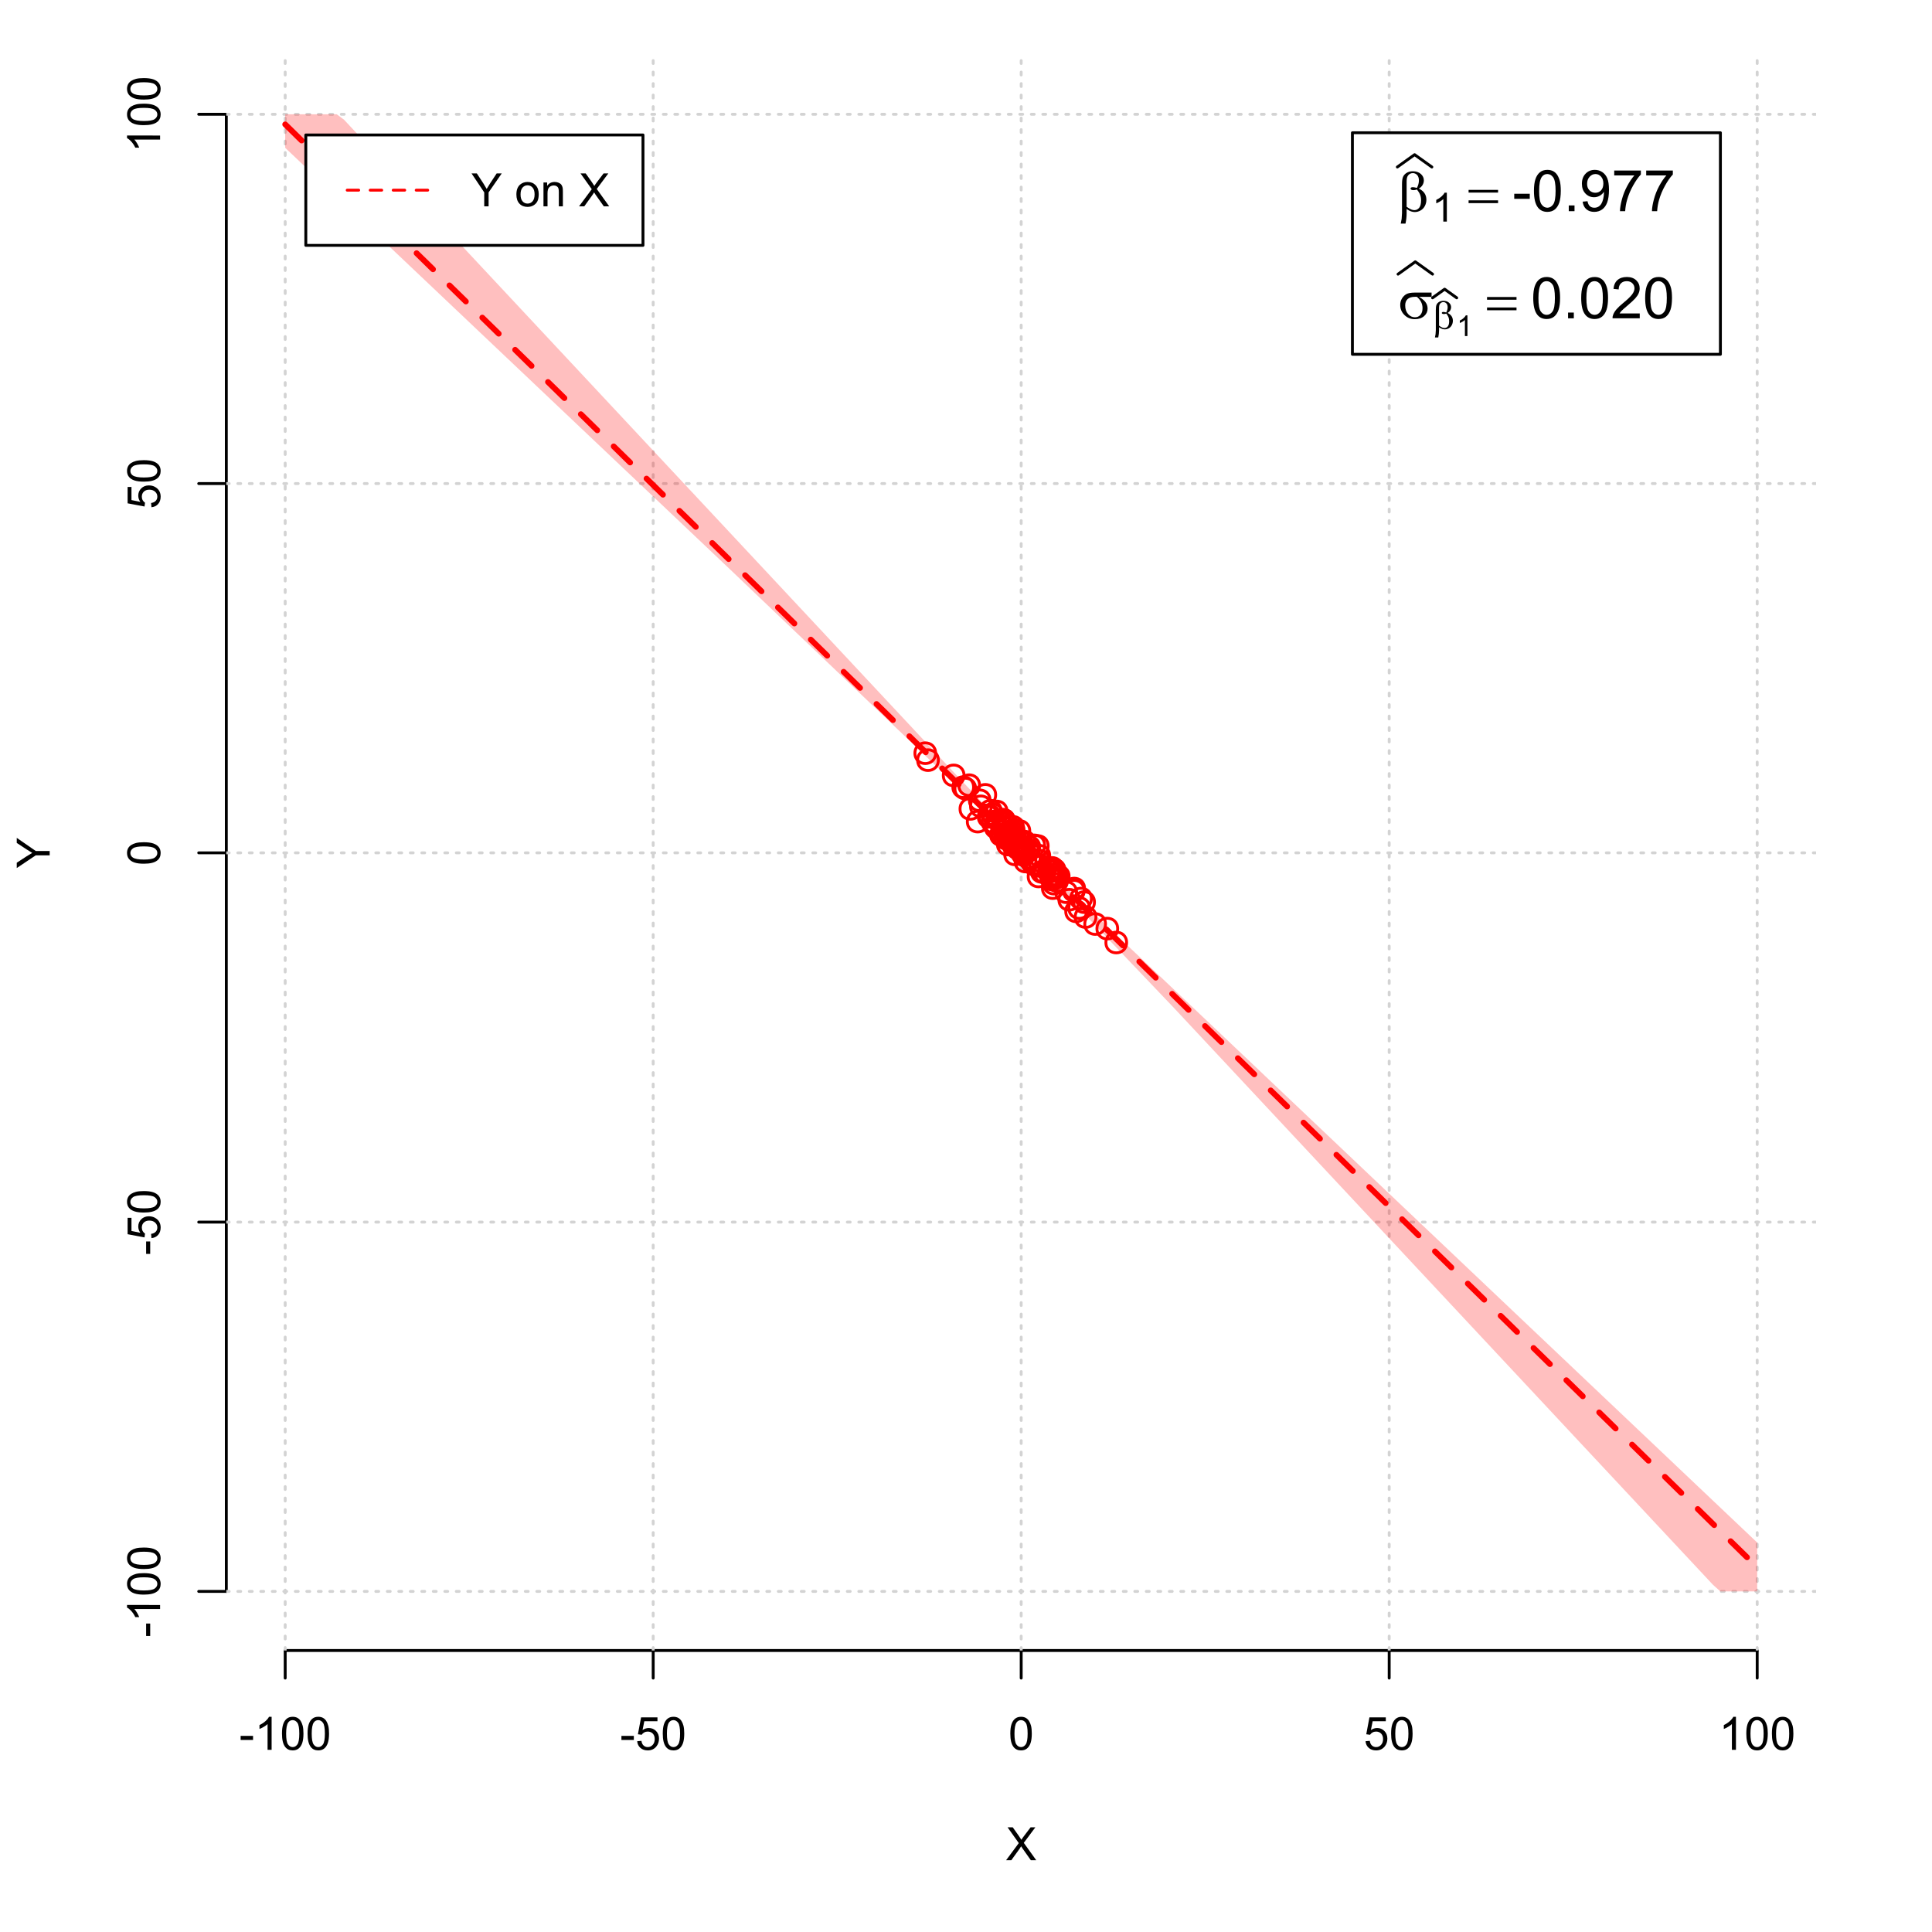 <?xml version="1.0" encoding="UTF-8"?>
<svg xmlns="http://www.w3.org/2000/svg" xmlns:xlink="http://www.w3.org/1999/xlink" width="504pt" height="504pt" viewBox="0 0 504 504" version="1.1">
<defs>
<g>
<symbol overflow="visible" id="glyph0-0">
<path style="stroke:none;" d="M 1.5 0 L 1.5 -7.5 L 7.5 -7.5 L 7.5 0 Z M 1.688 -0.188 L 7.312 -0.188 L 7.312 -7.312 L 1.688 -7.312 Z M 1.688 -0.188 "/>
</symbol>
<symbol overflow="visible" id="glyph0-1">
<path style="stroke:none;" d="M 0.055 0 L 3.375 -4.477 L 0.445 -8.59 L 1.797 -8.59 L 3.359 -6.387 C 3.68 -5.93 3.91 -5.578 4.047 -5.332 C 4.238 -5.645 4.465 -5.969 4.727 -6.312 L 6.457 -8.59 L 7.695 -8.59 L 4.676 -4.539 L 7.93 0 L 6.523 0 L 4.359 -3.062 C 4.238 -3.238 4.113 -3.43 3.984 -3.641 C 3.789 -3.324 3.652 -3.109 3.574 -2.992 L 1.418 0 Z M 0.055 0 "/>
</symbol>
<symbol overflow="visible" id="glyph0-2">
<path style="stroke:none;" d="M 0.383 -2.578 L 0.383 -3.641 L 3.621 -3.641 L 3.621 -2.578 Z M 0.383 -2.578 "/>
</symbol>
<symbol overflow="visible" id="glyph0-3">
<path style="stroke:none;" d="M 4.469 0 L 3.414 0 L 3.414 -6.719 C 3.16 -6.477 2.828 -6.234 2.414 -5.996 C 2 -5.75 1.629 -5.57 1.305 -5.449 L 1.305 -6.469 C 1.895 -6.742 2.41 -7.078 2.852 -7.477 C 3.293 -7.871 3.605 -8.254 3.789 -8.625 L 4.469 -8.625 Z M 4.469 0 "/>
</symbol>
<symbol overflow="visible" id="glyph0-4">
<path style="stroke:none;" d="M 0.5 -4.234 C 0.496 -5.246 0.602 -6.062 0.812 -6.688 C 1.02 -7.305 1.328 -7.785 1.742 -8.121 C 2.148 -8.457 2.668 -8.625 3.297 -8.625 C 3.758 -8.625 4.164 -8.531 4.512 -8.348 C 4.855 -8.16 5.141 -7.891 5.371 -7.543 C 5.594 -7.191 5.773 -6.766 5.906 -6.266 C 6.035 -5.762 6.098 -5.086 6.102 -4.234 C 6.098 -3.227 5.996 -2.414 5.789 -1.797 C 5.578 -1.176 5.266 -0.695 4.859 -0.359 C 4.445 -0.02 3.926 0.145 3.297 0.148 C 2.465 0.145 1.816 -0.148 1.348 -0.742 C 0.781 -1.457 0.496 -2.621 0.5 -4.234 Z M 1.582 -4.234 C 1.582 -2.824 1.746 -1.887 2.074 -1.418 C 2.402 -0.949 2.809 -0.715 3.297 -0.719 C 3.777 -0.715 4.184 -0.949 4.52 -1.422 C 4.848 -1.887 5.016 -2.824 5.016 -4.234 C 5.016 -5.648 4.848 -6.59 4.52 -7.055 C 4.184 -7.516 3.773 -7.746 3.289 -7.75 C 2.801 -7.746 2.414 -7.543 2.125 -7.137 C 1.762 -6.613 1.582 -5.645 1.582 -4.234 Z M 1.582 -4.234 "/>
</symbol>
<symbol overflow="visible" id="glyph0-5">
<path style="stroke:none;" d="M 0.5 -2.25 L 1.605 -2.344 C 1.684 -1.805 1.871 -1.398 2.176 -1.125 C 2.473 -0.852 2.836 -0.715 3.258 -0.719 C 3.766 -0.715 4.195 -0.906 4.547 -1.293 C 4.898 -1.672 5.074 -2.18 5.074 -2.82 C 5.074 -3.414 4.902 -3.891 4.566 -4.242 C 4.227 -4.59 3.785 -4.762 3.242 -4.766 C 2.898 -4.762 2.594 -4.684 2.32 -4.531 C 2.047 -4.375 1.832 -4.176 1.676 -3.93 L 0.688 -4.062 L 1.516 -8.473 L 5.789 -8.473 L 5.789 -7.465 L 2.359 -7.465 L 1.898 -5.156 C 2.414 -5.516 2.953 -5.695 3.523 -5.695 C 4.27 -5.695 4.902 -5.434 5.422 -4.914 C 5.934 -4.395 6.191 -3.727 6.195 -2.914 C 6.191 -2.133 5.965 -1.461 5.516 -0.898 C 4.961 -0.199 4.211 0.145 3.258 0.148 C 2.477 0.145 1.836 -0.07 1.344 -0.508 C 0.844 -0.941 0.562 -1.523 0.5 -2.25 Z M 0.5 -2.25 "/>
</symbol>
<symbol overflow="visible" id="glyph0-6">
<path style="stroke:none;" d="M 3.344 0 L 3.344 -3.641 L 0.035 -8.59 L 1.418 -8.59 L 3.109 -6 C 3.418 -5.516 3.711 -5.031 3.984 -4.547 C 4.242 -4.992 4.555 -5.496 4.922 -6.062 L 6.586 -8.59 L 7.91 -8.59 L 4.484 -3.641 L 4.484 0 Z M 3.344 0 "/>
</symbol>
<symbol overflow="visible" id="glyph0-7">
<path style="stroke:none;" d=""/>
</symbol>
<symbol overflow="visible" id="glyph0-8">
<path style="stroke:none;" d="M 0.398 -3.109 C 0.398 -4.262 0.719 -5.117 1.359 -5.672 C 1.895 -6.133 2.547 -6.363 3.316 -6.363 C 4.172 -6.363 4.871 -6.082 5.414 -5.52 C 5.953 -4.957 6.223 -4.184 6.227 -3.199 C 6.223 -2.398 6.102 -1.766 5.867 -1.309 C 5.625 -0.848 5.277 -0.492 4.82 -0.238 C 4.359 0.016 3.859 0.141 3.316 0.141 C 2.441 0.141 1.734 -0.137 1.203 -0.695 C 0.664 -1.254 0.398 -2.059 0.398 -3.109 Z M 1.484 -3.109 C 1.48 -2.309 1.656 -1.711 2.004 -1.32 C 2.348 -0.922 2.785 -0.727 3.316 -0.727 C 3.84 -0.727 4.273 -0.926 4.621 -1.324 C 4.969 -1.723 5.145 -2.328 5.145 -3.148 C 5.145 -3.914 4.969 -4.496 4.617 -4.895 C 4.266 -5.289 3.832 -5.488 3.316 -5.492 C 2.785 -5.488 2.348 -5.293 2.004 -4.898 C 1.656 -4.5 1.48 -3.902 1.484 -3.109 Z M 1.484 -3.109 "/>
</symbol>
<symbol overflow="visible" id="glyph0-9">
<path style="stroke:none;" d="M 0.789 0 L 0.789 -6.223 L 1.742 -6.223 L 1.742 -5.336 C 2.195 -6.02 2.855 -6.363 3.719 -6.363 C 4.09 -6.363 4.434 -6.293 4.754 -6.16 C 5.066 -6.023 5.305 -5.848 5.461 -5.633 C 5.617 -5.41 5.727 -5.152 5.789 -4.852 C 5.828 -4.656 5.848 -4.312 5.848 -3.828 L 5.848 0 L 4.793 0 L 4.793 -3.785 C 4.793 -4.215 4.75 -4.535 4.668 -4.75 C 4.586 -4.961 4.441 -5.129 4.234 -5.258 C 4.023 -5.383 3.777 -5.449 3.5 -5.449 C 3.047 -5.449 2.66 -5.305 2.332 -5.02 C 2.004 -4.734 1.84 -4.195 1.844 -3.398 L 1.844 0 Z M 0.789 0 "/>
</symbol>
<symbol overflow="visible" id="glyph1-0">
<path style="stroke:none;" d="M 0 -1.5 L -7.5 -1.5 L -7.5 -7.5 L 0 -7.5 Z M -0.188 -1.688 L -0.188 -7.312 L -7.312 -7.312 L -7.312 -1.688 Z M -0.188 -1.688 "/>
</symbol>
<symbol overflow="visible" id="glyph1-1">
<path style="stroke:none;" d="M 0 -3.344 L -3.641 -3.348 L -8.59 -0.035 L -8.59 -1.418 L -6 -3.113 C -5.516 -3.422 -5.031 -3.715 -4.547 -3.984 C -4.992 -4.242 -5.496 -4.555 -6.062 -4.922 L -8.59 -6.586 L -8.59 -7.91 L -3.637 -4.484 L 0 -4.484 Z M 0 -3.344 "/>
</symbol>
<symbol overflow="visible" id="glyph1-2">
<path style="stroke:none;" d="M -2.578 -0.383 L -3.641 -0.383 L -3.641 -3.621 L -2.578 -3.621 Z M -2.578 -0.383 "/>
</symbol>
<symbol overflow="visible" id="glyph1-3">
<path style="stroke:none;" d="M 0 -4.469 L 0 -3.414 L -6.719 -3.418 C -6.477 -3.16 -6.234 -2.828 -5.996 -2.418 C -5.75 -2.004 -5.57 -1.633 -5.449 -1.309 L -6.469 -1.309 C -6.742 -1.895 -7.078 -2.41 -7.477 -2.852 C -7.871 -3.293 -8.254 -3.605 -8.625 -3.793 L -8.625 -4.473 Z M 0 -4.469 "/>
</symbol>
<symbol overflow="visible" id="glyph1-4">
<path style="stroke:none;" d="M -4.234 -0.5 C -5.246 -0.496 -6.062 -0.602 -6.688 -0.812 C -7.305 -1.02 -7.785 -1.328 -8.121 -1.742 C -8.457 -2.152 -8.625 -2.672 -8.625 -3.301 C -8.625 -3.758 -8.531 -4.164 -8.348 -4.512 C -8.16 -4.859 -7.891 -5.145 -7.543 -5.371 C -7.191 -5.594 -6.766 -5.773 -6.266 -5.906 C -5.762 -6.035 -5.086 -6.098 -4.234 -6.102 C -3.223 -6.098 -2.41 -5.996 -1.793 -5.789 C -1.176 -5.578 -0.695 -5.266 -0.359 -4.859 C -0.02 -4.445 0.145 -3.926 0.148 -3.297 C 0.145 -2.465 -0.148 -1.816 -0.742 -1.348 C -1.457 -0.781 -2.621 -0.496 -4.234 -0.5 Z M -4.234 -1.582 C -2.824 -1.582 -1.887 -1.746 -1.418 -2.074 C -0.949 -2.402 -0.715 -2.809 -0.719 -3.297 C -0.715 -3.777 -0.949 -4.184 -1.422 -4.52 C -1.887 -4.848 -2.824 -5.016 -4.234 -5.016 C -5.648 -5.016 -6.59 -4.848 -7.055 -4.52 C -7.516 -4.188 -7.746 -3.777 -7.75 -3.289 C -7.746 -2.801 -7.543 -2.414 -7.137 -2.129 C -6.613 -1.762 -5.645 -1.582 -4.234 -1.582 Z M -4.234 -1.582 "/>
</symbol>
<symbol overflow="visible" id="glyph1-5">
<path style="stroke:none;" d="M -2.25 -0.5 L -2.344 -1.605 C -1.805 -1.684 -1.398 -1.871 -1.125 -2.176 C -0.852 -2.473 -0.715 -2.836 -0.719 -3.258 C -0.715 -3.766 -0.906 -4.195 -1.293 -4.547 C -1.672 -4.898 -2.18 -5.074 -2.816 -5.074 C -3.414 -5.074 -3.891 -4.902 -4.242 -4.566 C -4.59 -4.227 -4.762 -3.785 -4.766 -3.242 C -4.762 -2.898 -4.684 -2.594 -4.531 -2.32 C -4.375 -2.047 -4.176 -1.832 -3.93 -1.676 L -4.062 -0.688 L -8.473 -1.52 L -8.473 -5.789 L -7.465 -5.789 L -7.465 -2.363 L -5.156 -1.898 C -5.516 -2.414 -5.695 -2.953 -5.695 -3.523 C -5.695 -4.27 -5.434 -4.902 -4.914 -5.422 C -4.395 -5.934 -3.727 -6.191 -2.91 -6.195 C -2.133 -6.191 -1.461 -5.965 -0.895 -5.516 C -0.199 -4.961 0.145 -4.211 0.148 -3.258 C 0.145 -2.477 -0.07 -1.836 -0.508 -1.344 C -0.941 -0.848 -1.523 -0.566 -2.25 -0.5 Z M -2.25 -0.5 "/>
</symbol>
<symbol overflow="visible" id="glyph2-0">
<path style="stroke:none;" d="M 0.754 0 L 0.754 -9.375 L 8.254 -9.375 L 8.254 0 Z M 0.988 -0.234 L 8.02 -0.234 L 8.02 -9.141 L 0.988 -9.141 Z M 0.988 -0.234 "/>
</symbol>
<symbol overflow="visible" id="glyph2-1">
<path style="stroke:none;" d="M 2.418 -0.57 L 2.418 0.668 C 2.414 1.457 2.316 2.312 2.125 3.238 L 0.887 3.238 C 1.016 2.629 1.094 2.215 1.121 2 C 1.18 1.312 1.211 0.812 1.215 0.5 L 1.215 -6.988 C 1.211 -7.859 1.297 -8.508 1.473 -8.93 C 1.645 -9.352 1.957 -9.703 2.41 -9.988 C 2.859 -10.27 3.402 -10.41 4.035 -10.414 C 4.906 -10.41 5.605 -10.176 6.129 -9.711 C 6.652 -9.238 6.914 -8.684 6.914 -8.043 C 6.914 -7.625 6.805 -7.23 6.594 -6.855 C 6.379 -6.48 6.051 -6.156 5.609 -5.891 C 6.914 -5.262 7.57 -4.289 7.574 -2.973 C 7.57 -2.383 7.434 -1.836 7.164 -1.332 C 6.887 -0.82 6.512 -0.434 6.035 -0.172 C 5.555 0.094 5.059 0.223 4.555 0.227 C 4.227 0.223 3.906 0.168 3.586 0.059 C 3.266 -0.051 2.875 -0.258 2.418 -0.57 Z M 2.418 -1.148 C 2.891 -0.816 3.305 -0.578 3.656 -0.434 C 3.918 -0.324 4.18 -0.27 4.445 -0.27 C 4.938 -0.27 5.352 -0.473 5.688 -0.879 C 6.02 -1.285 6.188 -1.93 6.188 -2.82 C 6.188 -3.375 6.105 -3.863 5.949 -4.281 C 5.785 -4.695 5.508 -5.152 5.113 -5.656 C 4.773 -5.539 4.484 -5.484 4.242 -5.484 C 3.945 -5.484 3.738 -5.527 3.621 -5.617 C 3.5 -5.703 3.438 -5.797 3.441 -5.902 C 3.438 -5.992 3.484 -6.078 3.578 -6.152 C 3.668 -6.223 3.816 -6.258 4.027 -6.262 C 4.262 -6.258 4.625 -6.195 5.113 -6.07 C 5.453 -6.75 5.625 -7.391 5.625 -8 C 5.625 -8.609 5.473 -9.086 5.172 -9.426 C 4.867 -9.758 4.492 -9.926 4.043 -9.93 C 3.477 -9.926 3.035 -9.688 2.727 -9.215 C 2.516 -8.895 2.414 -8.383 2.418 -7.684 Z M 2.418 -1.148 "/>
</symbol>
<symbol overflow="visible" id="glyph2-2">
<path style="stroke:none;" d="M 0.27 -5.559 L 7.961 -5.559 L 7.961 -4.848 L 0.27 -4.848 Z M 0.27 -2.828 L 7.961 -2.828 L 7.961 -2.102 L 0.27 -2.102 Z M 0.27 -2.828 "/>
</symbol>
<symbol overflow="visible" id="glyph2-3">
<path style="stroke:none;" d="M 8.746 -5.602 L 5.465 -5.602 C 6.199 -5.191 6.758 -4.734 7.141 -4.238 C 7.52 -3.738 7.711 -3.164 7.711 -2.512 C 7.711 -1.758 7.406 -1.113 6.801 -0.578 C 6.195 -0.043 5.387 0.223 4.371 0.227 C 3.301 0.223 2.398 -0.137 1.668 -0.863 C 0.934 -1.59 0.566 -2.469 0.57 -3.5 C 0.566 -4.117 0.723 -4.68 1.031 -5.184 C 1.336 -5.688 1.723 -6.066 2.199 -6.324 C 2.668 -6.578 3.391 -6.707 4.367 -6.711 L 8.746 -6.711 Z M 4.914 -5.602 C 4.707 -5.605 4.551 -5.605 4.445 -5.609 C 3.566 -5.605 2.918 -5.41 2.5 -5.023 C 2.074 -4.629 1.863 -4.078 1.867 -3.367 C 1.863 -2.434 2.113 -1.684 2.621 -1.117 C 3.121 -0.551 3.719 -0.27 4.41 -0.27 C 4.984 -0.27 5.457 -0.473 5.828 -0.887 C 6.199 -1.297 6.387 -1.895 6.387 -2.672 C 6.387 -3.797 5.895 -4.773 4.914 -5.602 Z M 4.914 -5.602 "/>
</symbol>
<symbol overflow="visible" id="glyph3-0">
<path style="stroke:none;" d="M 1.312 0 L 1.312 -6.562 L 6.562 -6.562 L 6.562 0 Z M 1.477 -0.164 L 6.398 -0.164 L 6.398 -6.398 L 1.477 -6.398 Z M 1.477 -0.164 "/>
</symbol>
<symbol overflow="visible" id="glyph3-1">
<path style="stroke:none;" d="M 3.91 0 L 2.988 0 L 2.988 -5.879 C 2.766 -5.664 2.473 -5.453 2.113 -5.242 C 1.75 -5.027 1.426 -4.871 1.145 -4.77 L 1.145 -5.66 C 1.656 -5.902 2.109 -6.195 2.496 -6.539 C 2.883 -6.883 3.156 -7.219 3.316 -7.547 L 3.91 -7.547 Z M 3.91 0 "/>
</symbol>
<symbol overflow="visible" id="glyph4-0">
<path style="stroke:none;" d="M 1.875 0 L 1.875 -9.375 L 9.375 -9.375 L 9.375 0 Z M 2.109 -0.234 L 9.141 -0.234 L 9.141 -9.141 L 2.109 -9.141 Z M 2.109 -0.234 "/>
</symbol>
<symbol overflow="visible" id="glyph4-1">
<path style="stroke:none;" d="M 0.477 -3.223 L 0.477 -4.547 L 4.527 -4.547 L 4.527 -3.223 Z M 0.477 -3.223 "/>
</symbol>
<symbol overflow="visible" id="glyph4-2">
<path style="stroke:none;" d="M 0.621 -5.297 C 0.621 -6.562 0.75 -7.582 1.012 -8.359 C 1.273 -9.133 1.664 -9.73 2.18 -10.152 C 2.695 -10.57 3.344 -10.781 4.125 -10.781 C 4.699 -10.781 5.203 -10.664 5.641 -10.434 C 6.074 -10.199 6.434 -9.863 6.715 -9.43 C 6.996 -8.988 7.219 -8.457 7.383 -7.832 C 7.543 -7.203 7.621 -6.359 7.625 -5.297 C 7.621 -4.035 7.492 -3.016 7.234 -2.246 C 6.973 -1.469 6.586 -0.871 6.074 -0.449 C 5.559 -0.027 4.91 0.18 4.125 0.184 C 3.086 0.18 2.27 -0.188 1.684 -0.93 C 0.973 -1.82 0.621 -3.277 0.621 -5.297 Z M 1.977 -5.297 C 1.973 -3.531 2.18 -2.355 2.594 -1.777 C 3.004 -1.191 3.516 -0.902 4.125 -0.902 C 4.727 -0.902 5.234 -1.195 5.648 -1.781 C 6.062 -2.367 6.27 -3.539 6.27 -5.297 C 6.27 -7.062 6.062 -8.234 5.648 -8.816 C 5.234 -9.398 4.719 -9.691 4.109 -9.691 C 3.5 -9.691 3.02 -9.434 2.66 -8.922 C 2.203 -8.262 1.973 -7.055 1.977 -5.297 Z M 1.977 -5.297 "/>
</symbol>
<symbol overflow="visible" id="glyph4-3">
<path style="stroke:none;" d="M 1.363 0 L 1.363 -1.5 L 2.863 -1.5 L 2.863 0 Z M 1.363 0 "/>
</symbol>
<symbol overflow="visible" id="glyph4-4">
<path style="stroke:none;" d="M 0.82 -2.484 L 2.086 -2.602 C 2.195 -2.004 2.398 -1.57 2.703 -1.305 C 3 -1.035 3.391 -0.902 3.867 -0.902 C 4.273 -0.902 4.629 -0.992 4.934 -1.18 C 5.238 -1.359 5.488 -1.609 5.684 -1.922 C 5.879 -2.23 6.039 -2.648 6.172 -3.176 C 6.301 -3.703 6.367 -4.238 6.371 -4.789 C 6.367 -4.844 6.367 -4.934 6.363 -5.055 C 6.098 -4.629 5.738 -4.289 5.285 -4.031 C 4.828 -3.77 4.332 -3.637 3.801 -3.641 C 2.91 -3.637 2.156 -3.961 1.543 -4.605 C 0.926 -5.25 0.621 -6.098 0.621 -7.156 C 0.621 -8.242 0.941 -9.121 1.582 -9.785 C 2.223 -10.449 3.027 -10.781 4 -10.781 C 4.695 -10.781 5.332 -10.59 5.914 -10.215 C 6.488 -9.836 6.93 -9.301 7.23 -8.609 C 7.531 -7.91 7.68 -6.906 7.684 -5.59 C 7.68 -4.215 7.531 -3.121 7.234 -2.309 C 6.934 -1.496 6.492 -0.875 5.906 -0.453 C 5.316 -0.027 4.625 0.18 3.836 0.184 C 2.996 0.18 2.309 -0.051 1.777 -0.516 C 1.242 -0.98 0.926 -1.637 0.82 -2.484 Z M 6.219 -7.223 C 6.215 -7.977 6.016 -8.578 5.613 -9.023 C 5.207 -9.469 4.723 -9.691 4.16 -9.691 C 3.574 -9.691 3.062 -9.449 2.629 -8.973 C 2.191 -8.488 1.973 -7.871 1.977 -7.113 C 1.973 -6.426 2.18 -5.867 2.594 -5.445 C 3.004 -5.016 3.516 -4.805 4.125 -4.805 C 4.734 -4.805 5.234 -5.016 5.629 -5.445 C 6.02 -5.867 6.215 -6.461 6.219 -7.223 Z M 6.219 -7.223 "/>
</symbol>
<symbol overflow="visible" id="glyph4-5">
<path style="stroke:none;" d="M 0.711 -9.332 L 0.711 -10.598 L 7.66 -10.598 L 7.66 -9.574 C 6.973 -8.844 6.297 -7.875 5.629 -6.672 C 4.953 -5.465 4.434 -4.227 4.07 -2.953 C 3.805 -2.055 3.637 -1.07 3.566 0 L 2.211 0 C 2.223 -0.844 2.391 -1.863 2.711 -3.059 C 3.027 -4.254 3.48 -5.406 4.074 -6.52 C 4.664 -7.629 5.297 -8.566 5.969 -9.332 Z M 0.711 -9.332 "/>
</symbol>
<symbol overflow="visible" id="glyph4-6">
<path style="stroke:none;" d="M 7.551 -1.266 L 7.551 0 L 0.453 0 C 0.438 -0.316 0.492 -0.621 0.609 -0.914 C 0.789 -1.398 1.078 -1.875 1.477 -2.344 C 1.875 -2.812 2.449 -3.352 3.199 -3.969 C 4.367 -4.922 5.156 -5.68 5.566 -6.242 C 5.973 -6.797 6.176 -7.328 6.18 -7.828 C 6.176 -8.352 5.988 -8.793 5.621 -9.152 C 5.246 -9.512 4.762 -9.691 4.16 -9.691 C 3.523 -9.691 3.016 -9.5 2.637 -9.117 C 2.254 -8.734 2.059 -8.207 2.059 -7.535 L 0.703 -7.676 C 0.797 -8.684 1.145 -9.453 1.75 -9.984 C 2.355 -10.516 3.168 -10.781 4.188 -10.781 C 5.215 -10.781 6.031 -10.492 6.633 -9.922 C 7.234 -9.348 7.535 -8.641 7.535 -7.801 C 7.535 -7.367 7.445 -6.945 7.27 -6.531 C 7.094 -6.113 6.801 -5.676 6.395 -5.223 C 5.984 -4.762 5.309 -4.133 4.367 -3.332 C 3.57 -2.664 3.062 -2.215 2.84 -1.98 C 2.613 -1.742 2.43 -1.504 2.285 -1.266 Z M 7.551 -1.266 "/>
</symbol>
<symbol overflow="visible" id="glyph5-0">
<path style="stroke:none;" d="M 0.527 0 L 0.527 -6.562 L 5.777 -6.562 L 5.777 0 Z M 0.691 -0.164 L 5.613 -0.164 L 5.613 -6.398 L 0.691 -6.398 Z M 0.691 -0.164 "/>
</symbol>
<symbol overflow="visible" id="glyph5-1">
<path style="stroke:none;" d="M 1.691 -0.398 L 1.691 0.465 C 1.688 1.016 1.621 1.617 1.488 2.266 L 0.621 2.266 C 0.711 1.84 0.766 1.551 0.785 1.398 C 0.828 0.918 0.848 0.566 0.852 0.348 L 0.852 -4.891 C 0.848 -5.5 0.91 -5.953 1.031 -6.25 C 1.152 -6.543 1.371 -6.789 1.688 -6.992 C 2.004 -7.188 2.383 -7.289 2.824 -7.289 C 3.434 -7.289 3.922 -7.125 4.289 -6.797 C 4.656 -6.469 4.84 -6.078 4.84 -5.629 C 4.84 -5.336 4.766 -5.059 4.617 -4.801 C 4.469 -4.535 4.238 -4.309 3.926 -4.121 C 4.84 -3.68 5.297 -3 5.301 -2.082 C 5.297 -1.668 5.199 -1.285 5.012 -0.93 C 4.816 -0.574 4.555 -0.305 4.223 -0.117 C 3.887 0.066 3.543 0.156 3.188 0.16 C 2.957 0.156 2.73 0.117 2.508 0.039 C 2.281 -0.039 2.008 -0.184 1.691 -0.398 Z M 1.691 -0.805 C 2.02 -0.57 2.309 -0.402 2.559 -0.301 C 2.742 -0.223 2.926 -0.188 3.113 -0.191 C 3.453 -0.188 3.742 -0.328 3.98 -0.617 C 4.211 -0.898 4.328 -1.352 4.332 -1.973 C 4.328 -2.359 4.273 -2.699 4.164 -2.996 C 4.051 -3.285 3.855 -3.605 3.578 -3.957 C 3.34 -3.875 3.137 -3.836 2.969 -3.84 C 2.762 -3.836 2.617 -3.867 2.535 -3.93 C 2.449 -3.988 2.406 -4.055 2.41 -4.133 C 2.406 -4.195 2.441 -4.254 2.508 -4.305 C 2.57 -4.355 2.672 -4.383 2.82 -4.383 C 2.984 -4.383 3.238 -4.336 3.578 -4.25 C 3.816 -4.719 3.938 -5.168 3.938 -5.598 C 3.938 -6.027 3.828 -6.363 3.617 -6.598 C 3.402 -6.832 3.141 -6.949 2.828 -6.953 C 2.43 -6.949 2.121 -6.781 1.906 -6.449 C 1.758 -6.227 1.688 -5.871 1.691 -5.379 Z M 1.691 -0.805 "/>
</symbol>
<symbol overflow="visible" id="glyph6-0">
<path style="stroke:none;" d="M 0.938 0 L 0.938 -4.688 L 4.688 -4.688 L 4.688 0 Z M 1.055 -0.117 L 4.57 -0.117 L 4.57 -4.57 L 1.055 -4.57 Z M 1.055 -0.117 "/>
</symbol>
<symbol overflow="visible" id="glyph6-1">
<path style="stroke:none;" d="M 2.793 0 L 2.137 0 L 2.137 -4.199 C 1.977 -4.047 1.77 -3.895 1.512 -3.746 C 1.254 -3.59 1.02 -3.477 0.816 -3.406 L 0.816 -4.043 C 1.184 -4.215 1.508 -4.422 1.781 -4.672 C 2.055 -4.914 2.25 -5.156 2.371 -5.391 L 2.793 -5.391 Z M 2.793 0 "/>
</symbol>
</g>
<clipPath id="clip1">
  <path d="M 74 14.398 L 75 14.398 L 75 430.559 L 74 430.559 Z M 74 14.398 "/>
</clipPath>
<clipPath id="clip2">
  <path d="M 170 14.398 L 171 14.398 L 171 430.559 L 170 430.559 Z M 170 14.398 "/>
</clipPath>
<clipPath id="clip3">
  <path d="M 266 14.398 L 267 14.398 L 267 430.559 L 266 430.559 Z M 266 14.398 "/>
</clipPath>
<clipPath id="clip4">
  <path d="M 362 14.398 L 363 14.398 L 363 430.559 L 362 430.559 Z M 362 14.398 "/>
</clipPath>
<clipPath id="clip5">
  <path d="M 458 14.398 L 459 14.398 L 459 430.559 L 458 430.559 Z M 458 14.398 "/>
</clipPath>
<clipPath id="clip6">
  <path d="M 59.039 414 L 473.758 414 L 473.758 416 L 59.039 416 Z M 59.039 414 "/>
</clipPath>
<clipPath id="clip7">
  <path d="M 59.039 318 L 473.758 318 L 473.758 320 L 59.039 320 Z M 59.039 318 "/>
</clipPath>
<clipPath id="clip8">
  <path d="M 59.039 222 L 473.758 222 L 473.758 223 L 59.039 223 Z M 59.039 222 "/>
</clipPath>
<clipPath id="clip9">
  <path d="M 59.039 125 L 473.758 125 L 473.758 127 L 59.039 127 Z M 59.039 125 "/>
</clipPath>
<clipPath id="clip10">
  <path d="M 59.039 29 L 473.758 29 L 473.758 31 L 59.039 31 Z M 59.039 29 "/>
</clipPath>
</defs>
<g id="surface841">
<rect x="0" y="0" width="504" height="504" style="fill:rgb(100%,100%,100%);fill-opacity:1;stroke:none;"/>
<g style="fill:rgb(0%,0%,0%);fill-opacity:1;">
  <use xlink:href="#glyph0-1" x="262.398" y="485.281"/>
</g>
<g style="fill:rgb(0%,0%,0%);fill-opacity:1;">
  <use xlink:href="#glyph1-1" x="12.961" y="226.48"/>
</g>
<path style="fill:none;stroke-width:0.75;stroke-linecap:round;stroke-linejoin:round;stroke:rgb(0%,0%,0%);stroke-opacity:1;stroke-miterlimit:10;" d="M 74.398 430.559 L 458.398 430.559 "/>
<path style="fill:none;stroke-width:0.75;stroke-linecap:round;stroke-linejoin:round;stroke:rgb(0%,0%,0%);stroke-opacity:1;stroke-miterlimit:10;" d="M 74.398 430.559 L 74.398 437.762 "/>
<path style="fill:none;stroke-width:0.75;stroke-linecap:round;stroke-linejoin:round;stroke:rgb(0%,0%,0%);stroke-opacity:1;stroke-miterlimit:10;" d="M 170.398 430.559 L 170.398 437.762 "/>
<path style="fill:none;stroke-width:0.75;stroke-linecap:round;stroke-linejoin:round;stroke:rgb(0%,0%,0%);stroke-opacity:1;stroke-miterlimit:10;" d="M 266.398 430.559 L 266.398 437.762 "/>
<path style="fill:none;stroke-width:0.75;stroke-linecap:round;stroke-linejoin:round;stroke:rgb(0%,0%,0%);stroke-opacity:1;stroke-miterlimit:10;" d="M 362.398 430.559 L 362.398 437.762 "/>
<path style="fill:none;stroke-width:0.75;stroke-linecap:round;stroke-linejoin:round;stroke:rgb(0%,0%,0%);stroke-opacity:1;stroke-miterlimit:10;" d="M 458.398 430.559 L 458.398 437.762 "/>
<g style="fill:rgb(0%,0%,0%);fill-opacity:1;">
  <use xlink:href="#glyph0-2" x="62.391" y="456.48"/>
  <use xlink:href="#glyph0-3" x="66.387" y="456.48"/>
  <use xlink:href="#glyph0-4" x="73.061" y="456.48"/>
  <use xlink:href="#glyph0-4" x="79.734" y="456.48"/>
</g>
<g style="fill:rgb(0%,0%,0%);fill-opacity:1;">
  <use xlink:href="#glyph0-2" x="161.727" y="456.48"/>
  <use xlink:href="#glyph0-5" x="165.723" y="456.48"/>
  <use xlink:href="#glyph0-4" x="172.396" y="456.48"/>
</g>
<g style="fill:rgb(0%,0%,0%);fill-opacity:1;">
  <use xlink:href="#glyph0-4" x="263.062" y="456.48"/>
</g>
<g style="fill:rgb(0%,0%,0%);fill-opacity:1;">
  <use xlink:href="#glyph0-5" x="355.727" y="456.48"/>
  <use xlink:href="#glyph0-4" x="362.4" y="456.48"/>
</g>
<g style="fill:rgb(0%,0%,0%);fill-opacity:1;">
  <use xlink:href="#glyph0-3" x="448.387" y="456.48"/>
  <use xlink:href="#glyph0-4" x="455.061" y="456.48"/>
  <use xlink:href="#glyph0-4" x="461.734" y="456.48"/>
</g>
<path style="fill:none;stroke-width:0.75;stroke-linecap:round;stroke-linejoin:round;stroke:rgb(0%,0%,0%);stroke-opacity:1;stroke-miterlimit:10;" d="M 59.039 415.148 L 59.039 29.812 "/>
<path style="fill:none;stroke-width:0.75;stroke-linecap:round;stroke-linejoin:round;stroke:rgb(0%,0%,0%);stroke-opacity:1;stroke-miterlimit:10;" d="M 59.039 415.148 L 51.84 415.148 "/>
<path style="fill:none;stroke-width:0.75;stroke-linecap:round;stroke-linejoin:round;stroke:rgb(0%,0%,0%);stroke-opacity:1;stroke-miterlimit:10;" d="M 59.039 318.812 L 51.84 318.812 "/>
<path style="fill:none;stroke-width:0.75;stroke-linecap:round;stroke-linejoin:round;stroke:rgb(0%,0%,0%);stroke-opacity:1;stroke-miterlimit:10;" d="M 59.039 222.48 L 51.84 222.48 "/>
<path style="fill:none;stroke-width:0.75;stroke-linecap:round;stroke-linejoin:round;stroke:rgb(0%,0%,0%);stroke-opacity:1;stroke-miterlimit:10;" d="M 59.039 126.148 L 51.84 126.148 "/>
<path style="fill:none;stroke-width:0.75;stroke-linecap:round;stroke-linejoin:round;stroke:rgb(0%,0%,0%);stroke-opacity:1;stroke-miterlimit:10;" d="M 59.039 29.812 L 51.84 29.812 "/>
<g style="fill:rgb(0%,0%,0%);fill-opacity:1;">
  <use xlink:href="#glyph1-2" x="41.762" y="427.156"/>
  <use xlink:href="#glyph1-3" x="41.762" y="423.16"/>
  <use xlink:href="#glyph1-4" x="41.762" y="416.486"/>
  <use xlink:href="#glyph1-4" x="41.762" y="409.812"/>
</g>
<g style="fill:rgb(0%,0%,0%);fill-opacity:1;">
  <use xlink:href="#glyph1-2" x="41.762" y="327.484"/>
  <use xlink:href="#glyph1-5" x="41.762" y="323.488"/>
  <use xlink:href="#glyph1-4" x="41.762" y="316.814"/>
</g>
<g style="fill:rgb(0%,0%,0%);fill-opacity:1;">
  <use xlink:href="#glyph1-4" x="41.762" y="225.816"/>
</g>
<g style="fill:rgb(0%,0%,0%);fill-opacity:1;">
  <use xlink:href="#glyph1-5" x="41.762" y="132.82"/>
  <use xlink:href="#glyph1-4" x="41.762" y="126.146"/>
</g>
<g style="fill:rgb(0%,0%,0%);fill-opacity:1;">
  <use xlink:href="#glyph1-3" x="41.762" y="39.824"/>
  <use xlink:href="#glyph1-4" x="41.762" y="33.15"/>
  <use xlink:href="#glyph1-4" x="41.762" y="26.477"/>
</g>
<g clip-path="url(#clip1)" clip-rule="nonzero">
<path style="fill:none;stroke-width:0.75;stroke-linecap:round;stroke-linejoin:round;stroke:rgb(82.745%,82.745%,82.745%);stroke-opacity:1;stroke-dasharray:0.75,2.25;stroke-miterlimit:10;" d="M 74.398 430.559 L 74.398 14.398 "/>
</g>
<g clip-path="url(#clip2)" clip-rule="nonzero">
<path style="fill:none;stroke-width:0.75;stroke-linecap:round;stroke-linejoin:round;stroke:rgb(82.745%,82.745%,82.745%);stroke-opacity:1;stroke-dasharray:0.75,2.25;stroke-miterlimit:10;" d="M 170.398 430.559 L 170.398 14.398 "/>
</g>
<g clip-path="url(#clip3)" clip-rule="nonzero">
<path style="fill:none;stroke-width:0.75;stroke-linecap:round;stroke-linejoin:round;stroke:rgb(82.745%,82.745%,82.745%);stroke-opacity:1;stroke-dasharray:0.75,2.25;stroke-miterlimit:10;" d="M 266.398 430.559 L 266.398 14.398 "/>
</g>
<g clip-path="url(#clip4)" clip-rule="nonzero">
<path style="fill:none;stroke-width:0.75;stroke-linecap:round;stroke-linejoin:round;stroke:rgb(82.745%,82.745%,82.745%);stroke-opacity:1;stroke-dasharray:0.75,2.25;stroke-miterlimit:10;" d="M 362.398 430.559 L 362.398 14.398 "/>
</g>
<g clip-path="url(#clip5)" clip-rule="nonzero">
<path style="fill:none;stroke-width:0.75;stroke-linecap:round;stroke-linejoin:round;stroke:rgb(82.745%,82.745%,82.745%);stroke-opacity:1;stroke-dasharray:0.75,2.25;stroke-miterlimit:10;" d="M 458.398 430.559 L 458.398 14.398 "/>
</g>
<g clip-path="url(#clip6)" clip-rule="nonzero">
<path style="fill:none;stroke-width:0.75;stroke-linecap:round;stroke-linejoin:round;stroke:rgb(82.745%,82.745%,82.745%);stroke-opacity:1;stroke-dasharray:0.75,2.25;stroke-miterlimit:10;" d="M 59.039 415.148 L 473.762 415.148 "/>
</g>
<g clip-path="url(#clip7)" clip-rule="nonzero">
<path style="fill:none;stroke-width:0.75;stroke-linecap:round;stroke-linejoin:round;stroke:rgb(82.745%,82.745%,82.745%);stroke-opacity:1;stroke-dasharray:0.75,2.25;stroke-miterlimit:10;" d="M 59.039 318.812 L 473.762 318.812 "/>
</g>
<g clip-path="url(#clip8)" clip-rule="nonzero">
<path style="fill:none;stroke-width:0.75;stroke-linecap:round;stroke-linejoin:round;stroke:rgb(82.745%,82.745%,82.745%);stroke-opacity:1;stroke-dasharray:0.75,2.25;stroke-miterlimit:10;" d="M 59.039 222.48 L 473.762 222.48 "/>
</g>
<g clip-path="url(#clip9)" clip-rule="nonzero">
<path style="fill:none;stroke-width:0.75;stroke-linecap:round;stroke-linejoin:round;stroke:rgb(82.745%,82.745%,82.745%);stroke-opacity:1;stroke-dasharray:0.75,2.25;stroke-miterlimit:10;" d="M 59.039 126.148 L 473.762 126.148 "/>
</g>
<g clip-path="url(#clip10)" clip-rule="nonzero">
<path style="fill:none;stroke-width:0.75;stroke-linecap:round;stroke-linejoin:round;stroke:rgb(82.745%,82.745%,82.745%);stroke-opacity:1;stroke-dasharray:0.75,2.25;stroke-miterlimit:10;" d="M 59.039 29.812 L 473.762 29.812 "/>
</g>
<path style=" stroke:none;fill-rule:nonzero;fill:rgb(100%,0%,0%);fill-opacity:0.251;" d="M 74.398 29.812 L 87.84 29.812 L 89.762 31.242 L 91.68 33.297 L 93.602 35.352 L 95.52 37.406 L 97.441 39.461 L 99.359 41.516 L 101.281 43.57 L 103.199 45.625 L 105.121 47.68 L 107.039 49.734 L 108.961 51.789 L 110.879 53.844 L 112.801 55.898 L 114.719 57.953 L 116.641 60.008 L 118.559 62.062 L 120.48 64.121 L 122.398 66.176 L 124.32 68.23 L 126.238 70.285 L 128.16 72.34 L 130.078 74.395 L 133.922 78.504 L 135.84 80.559 L 137.762 82.613 L 139.68 84.668 L 141.602 86.723 L 143.52 88.777 L 145.441 90.832 L 147.359 92.887 L 149.281 94.941 L 151.199 96.996 L 153.121 99.051 L 155.039 101.105 L 156.961 103.16 L 158.879 105.215 L 160.801 107.27 L 162.719 109.324 L 164.641 111.379 L 166.559 113.434 L 168.48 115.492 L 170.398 117.547 L 172.32 119.602 L 174.238 121.656 L 176.16 123.711 L 178.078 125.766 L 181.922 129.875 L 183.84 131.93 L 185.762 133.984 L 187.68 136.039 L 189.602 138.094 L 191.52 140.148 L 193.441 142.203 L 195.359 144.258 L 197.281 146.312 L 199.199 148.367 L 201.121 150.422 L 203.039 152.477 L 204.961 154.531 L 206.879 156.586 L 208.801 158.641 L 210.719 160.695 L 212.641 162.75 L 214.559 164.805 L 216.48 166.863 L 218.398 168.918 L 220.32 170.973 L 222.238 173.027 L 224.16 175.082 L 226.078 177.137 L 229.922 181.246 L 231.84 183.301 L 233.762 185.355 L 235.68 187.41 L 237.602 189.465 L 239.52 191.52 L 241.441 193.574 L 243.359 195.629 L 245.281 197.684 L 247.199 199.738 L 249.121 201.793 L 251.039 203.828 L 252.961 205.867 L 254.879 207.902 L 256.801 209.938 L 258.719 211.977 L 260.641 213.977 L 262.559 215.957 L 264.48 217.934 L 266.398 219.914 L 268.32 221.895 L 270.238 223.773 L 272.16 225.633 L 274.078 227.492 L 277.922 231.211 L 279.84 233.07 L 281.762 234.914 L 283.68 236.734 L 285.602 238.555 L 287.52 240.375 L 289.441 242.195 L 291.359 244.02 L 293.281 245.84 L 295.199 247.66 L 297.121 249.48 L 299.039 251.301 L 300.961 253.121 L 302.879 254.945 L 304.801 256.766 L 306.719 258.586 L 308.641 260.406 L 310.559 262.227 L 312.48 264.047 L 314.398 265.867 L 316.32 267.691 L 318.238 269.512 L 320.16 271.332 L 322.078 273.152 L 325.922 276.793 L 327.84 278.613 L 329.762 280.438 L 331.68 282.258 L 333.602 284.078 L 335.52 285.898 L 337.441 287.719 L 339.359 289.539 L 341.281 291.359 L 343.199 293.184 L 345.121 295.004 L 347.039 296.824 L 348.961 298.645 L 350.879 300.465 L 352.801 302.285 L 354.719 304.105 L 356.641 305.93 L 358.559 307.75 L 360.48 309.57 L 362.398 311.391 L 364.32 313.211 L 366.238 315.031 L 368.16 316.852 L 370.078 318.676 L 373.922 322.316 L 375.84 324.137 L 377.762 325.957 L 379.68 327.777 L 381.602 329.602 L 383.52 331.422 L 385.441 333.242 L 387.359 335.062 L 389.281 336.883 L 391.199 338.703 L 393.121 340.523 L 395.039 342.344 L 396.961 344.164 L 398.879 345.984 L 400.801 347.805 L 402.719 349.625 L 404.641 351.445 L 406.559 353.262 L 408.48 355.082 L 410.398 356.902 L 412.32 358.723 L 414.238 360.543 L 416.16 362.363 L 418.078 364.184 L 421.922 367.824 L 423.84 369.645 L 425.762 371.465 L 427.68 373.285 L 429.602 375.102 L 431.52 376.922 L 433.441 378.742 L 435.359 380.562 L 437.281 382.383 L 439.199 384.203 L 441.121 386.023 L 443.039 387.844 L 444.961 389.664 L 446.879 391.484 L 448.801 393.305 L 450.719 395.125 L 452.641 396.945 L 454.559 398.762 L 456.48 400.582 L 458.398 402.402 L 458.398 415.148 L 448.801 415.148 L 446.879 413.441 L 444.961 411.387 L 443.039 409.332 L 441.121 407.277 L 439.199 405.223 L 437.281 403.168 L 435.359 401.113 L 433.441 399.059 L 431.52 397.004 L 429.602 394.949 L 427.68 392.895 L 425.762 390.84 L 423.84 388.785 L 421.922 386.73 L 418.078 382.621 L 416.16 380.566 L 414.238 378.512 L 412.32 376.457 L 410.398 374.402 L 408.48 372.344 L 406.559 370.289 L 404.641 368.234 L 402.719 366.18 L 400.801 364.125 L 398.879 362.07 L 396.961 360.016 L 395.039 357.961 L 393.121 355.906 L 391.199 353.852 L 389.281 351.797 L 387.359 349.742 L 385.441 347.688 L 383.52 345.633 L 381.602 343.578 L 379.68 341.523 L 377.762 339.469 L 375.84 337.414 L 373.922 335.359 L 370.078 331.25 L 368.16 329.195 L 366.238 327.141 L 364.32 325.086 L 362.398 323.031 L 360.48 320.973 L 358.559 318.918 L 356.641 316.863 L 354.719 314.809 L 352.801 312.754 L 350.879 310.699 L 348.961 308.645 L 347.039 306.59 L 345.121 304.535 L 343.199 302.48 L 341.281 300.426 L 339.359 298.371 L 337.441 296.316 L 335.52 294.262 L 333.602 292.207 L 331.68 290.152 L 329.762 288.098 L 327.84 286.043 L 325.922 283.988 L 322.078 279.879 L 320.16 277.824 L 318.238 275.77 L 316.32 273.715 L 314.398 271.66 L 312.48 269.602 L 310.559 267.547 L 308.641 265.492 L 306.719 263.438 L 304.801 261.414 L 302.879 259.398 L 300.961 257.387 L 299.039 255.371 L 297.121 253.355 L 295.199 251.34 L 293.281 249.324 L 291.359 247.309 L 289.441 245.297 L 287.52 243.281 L 285.602 241.266 L 283.68 239.25 L 281.762 237.234 L 279.84 235.223 L 277.922 233.207 L 274.078 229.176 L 272.16 227.16 L 270.238 225.145 L 268.32 223.164 L 266.398 221.246 L 264.48 219.332 L 262.559 217.414 L 260.641 215.516 L 258.719 213.68 L 256.801 211.848 L 254.879 210.016 L 252.961 208.184 L 251.039 206.352 L 249.121 204.52 L 247.199 202.688 L 245.281 200.855 L 243.359 199.023 L 241.441 197.191 L 239.52 195.359 L 237.602 193.527 L 235.68 191.695 L 233.762 189.863 L 231.84 188.031 L 229.922 186.199 L 226.078 182.535 L 224.16 180.703 L 222.238 178.871 L 220.32 177.039 L 218.398 175.207 L 216.48 173.375 L 214.559 171.543 L 212.641 169.711 L 210.719 167.879 L 208.801 166.047 L 206.879 164.215 L 204.961 162.383 L 203.039 160.551 L 201.121 158.719 L 199.199 156.887 L 197.281 155.055 L 195.359 153.223 L 193.441 151.391 L 191.52 149.559 L 189.602 147.73 L 187.68 145.91 L 185.762 144.09 L 183.84 142.27 L 181.922 140.453 L 178.078 136.812 L 176.16 134.992 L 174.238 133.172 L 172.32 131.355 L 170.398 129.535 L 168.48 127.715 L 166.559 125.895 L 164.641 124.074 L 162.719 122.258 L 160.801 120.438 L 158.879 118.617 L 156.961 116.797 L 155.039 114.98 L 153.121 113.16 L 151.199 111.34 L 149.281 109.52 L 147.359 107.699 L 145.441 105.883 L 143.52 104.062 L 141.602 102.242 L 139.68 100.422 L 137.762 98.602 L 135.84 96.785 L 133.922 94.965 L 130.078 91.324 L 128.16 89.508 L 126.238 87.688 L 124.32 85.867 L 122.398 84.047 L 120.48 82.227 L 118.559 80.41 L 116.641 78.59 L 114.719 76.77 L 112.801 74.949 L 110.879 73.133 L 108.961 71.312 L 107.039 69.492 L 105.121 67.672 L 103.199 65.852 L 101.281 64.035 L 99.359 62.215 L 97.441 60.395 L 95.52 58.574 L 93.602 56.754 L 91.68 54.938 L 89.762 53.117 L 87.84 51.297 L 85.922 49.477 L 84 47.66 L 82.078 45.84 L 80.16 44.02 L 78.238 42.199 L 76.32 40.379 L 74.398 38.562 Z M 74.398 29.812 "/>
<path style="fill:none;stroke-width:0.75;stroke-linecap:round;stroke-linejoin:round;stroke:rgb(100%,0%,0%);stroke-opacity:1;stroke-miterlimit:10;" d="M 269.793 221.285 C 269.793 224.887 264.395 224.887 264.395 221.285 C 264.395 217.688 269.793 217.688 269.793 221.285 "/>
<path style="fill:none;stroke-width:0.75;stroke-linecap:round;stroke-linejoin:round;stroke:rgb(100%,0%,0%);stroke-opacity:1;stroke-miterlimit:10;" d="M 264.242 217.719 C 264.242 221.316 258.84 221.316 258.84 217.719 C 258.84 214.117 264.242 214.117 264.242 217.719 "/>
<path style="fill:none;stroke-width:0.75;stroke-linecap:round;stroke-linejoin:round;stroke:rgb(100%,0%,0%);stroke-opacity:1;stroke-miterlimit:10;" d="M 278.891 228.605 C 278.891 232.207 273.488 232.207 273.488 228.605 C 273.488 225.008 278.891 225.008 278.891 228.605 "/>
<path style="fill:none;stroke-width:0.75;stroke-linecap:round;stroke-linejoin:round;stroke:rgb(100%,0%,0%);stroke-opacity:1;stroke-miterlimit:10;" d="M 277.172 226.418 C 277.172 230.016 271.77 230.016 271.77 226.418 C 271.77 222.816 277.172 222.816 277.172 226.418 "/>
<path style="fill:none;stroke-width:0.75;stroke-linecap:round;stroke-linejoin:round;stroke:rgb(100%,0%,0%);stroke-opacity:1;stroke-miterlimit:10;" d="M 273.777 224.484 C 273.777 228.082 268.375 228.082 268.375 224.484 C 268.375 220.883 273.777 220.883 273.777 224.484 "/>
<path style="fill:none;stroke-width:0.75;stroke-linecap:round;stroke-linejoin:round;stroke:rgb(100%,0%,0%);stroke-opacity:1;stroke-miterlimit:10;" d="M 278.383 228.883 C 278.383 232.48 272.984 232.48 272.984 228.883 C 272.984 225.281 278.383 225.281 278.383 228.883 "/>
<path style="fill:none;stroke-width:0.75;stroke-linecap:round;stroke-linejoin:round;stroke:rgb(100%,0%,0%);stroke-opacity:1;stroke-miterlimit:10;" d="M 276.328 227.316 C 276.328 230.918 270.926 230.918 270.926 227.316 C 270.926 223.715 276.328 223.715 276.328 227.316 "/>
<path style="fill:none;stroke-width:0.75;stroke-linecap:round;stroke-linejoin:round;stroke:rgb(100%,0%,0%);stroke-opacity:1;stroke-miterlimit:10;" d="M 275.215 227.594 C 275.215 231.191 269.816 231.191 269.816 227.594 C 269.816 223.992 275.215 223.992 275.215 227.594 "/>
<path style="fill:none;stroke-width:0.75;stroke-linecap:round;stroke-linejoin:round;stroke:rgb(100%,0%,0%);stroke-opacity:1;stroke-miterlimit:10;" d="M 261.117 211.492 C 261.117 215.094 255.715 215.094 255.715 211.492 C 255.715 207.895 261.117 207.895 261.117 211.492 "/>
<path style="fill:none;stroke-width:0.75;stroke-linecap:round;stroke-linejoin:round;stroke:rgb(100%,0%,0%);stroke-opacity:1;stroke-miterlimit:10;" d="M 265.258 214.898 C 265.258 218.496 259.855 218.496 259.855 214.898 C 259.855 211.297 265.258 211.297 265.258 214.898 "/>
<path style="fill:none;stroke-width:0.75;stroke-linecap:round;stroke-linejoin:round;stroke:rgb(100%,0%,0%);stroke-opacity:1;stroke-miterlimit:10;" d="M 258.582 210.348 C 258.582 213.945 253.184 213.945 253.184 210.348 C 253.184 206.746 258.582 206.746 258.582 210.348 "/>
<path style="fill:none;stroke-width:0.75;stroke-linecap:round;stroke-linejoin:round;stroke:rgb(100%,0%,0%);stroke-opacity:1;stroke-miterlimit:10;" d="M 264.523 213.98 C 264.523 217.582 259.121 217.582 259.121 213.98 C 259.121 210.383 264.523 210.383 264.523 213.98 "/>
<path style="fill:none;stroke-width:0.75;stroke-linecap:round;stroke-linejoin:round;stroke:rgb(100%,0%,0%);stroke-opacity:1;stroke-miterlimit:10;" d="M 267.949 219.547 C 267.949 223.148 262.547 223.148 262.547 219.547 C 262.547 215.945 267.949 215.945 267.949 219.547 "/>
<path style="fill:none;stroke-width:0.75;stroke-linecap:round;stroke-linejoin:round;stroke:rgb(100%,0%,0%);stroke-opacity:1;stroke-miterlimit:10;" d="M 270.875 221.906 C 270.875 225.508 265.477 225.508 265.477 221.906 C 265.477 218.309 270.875 218.309 270.875 221.906 "/>
<path style="fill:none;stroke-width:0.75;stroke-linecap:round;stroke-linejoin:round;stroke:rgb(100%,0%,0%);stroke-opacity:1;stroke-miterlimit:10;" d="M 260.617 213.082 C 260.617 216.684 255.219 216.684 255.219 213.082 C 255.219 209.484 260.617 209.484 260.617 213.082 "/>
<path style="fill:none;stroke-width:0.75;stroke-linecap:round;stroke-linejoin:round;stroke:rgb(100%,0%,0%);stroke-opacity:1;stroke-miterlimit:10;" d="M 282.93 231.801 C 282.93 235.402 277.531 235.402 277.531 231.801 C 277.531 228.199 282.93 228.199 282.93 231.801 "/>
<path style="fill:none;stroke-width:0.75;stroke-linecap:round;stroke-linejoin:round;stroke:rgb(100%,0%,0%);stroke-opacity:1;stroke-miterlimit:10;" d="M 268.586 220.434 C 268.586 224.031 263.188 224.031 263.188 220.434 C 263.188 216.832 268.586 216.832 268.586 220.434 "/>
<path style="fill:none;stroke-width:0.75;stroke-linecap:round;stroke-linejoin:round;stroke:rgb(100%,0%,0%);stroke-opacity:1;stroke-miterlimit:10;" d="M 264.246 215.578 C 264.246 219.176 258.844 219.176 258.844 215.578 C 258.844 211.977 264.246 211.977 264.246 215.578 "/>
<path style="fill:none;stroke-width:0.75;stroke-linecap:round;stroke-linejoin:round;stroke:rgb(100%,0%,0%);stroke-opacity:1;stroke-miterlimit:10;" d="M 277.398 228.719 C 277.398 232.316 272 232.316 272 228.719 C 272 225.117 277.398 225.117 277.398 228.719 "/>
<path style="fill:none;stroke-width:0.75;stroke-linecap:round;stroke-linejoin:round;stroke:rgb(100%,0%,0%);stroke-opacity:1;stroke-miterlimit:10;" d="M 276.785 227.27 C 276.785 230.871 271.383 230.871 271.383 227.27 C 271.383 223.672 276.785 223.672 276.785 227.27 "/>
<path style="fill:none;stroke-width:0.75;stroke-linecap:round;stroke-linejoin:round;stroke:rgb(100%,0%,0%);stroke-opacity:1;stroke-miterlimit:10;" d="M 264.812 214.613 C 264.812 218.215 259.414 218.215 259.414 214.613 C 259.414 211.016 264.812 211.016 264.812 214.613 "/>
<path style="fill:none;stroke-width:0.75;stroke-linecap:round;stroke-linejoin:round;stroke:rgb(100%,0%,0%);stroke-opacity:1;stroke-miterlimit:10;" d="M 244.785 198.301 C 244.785 201.898 239.387 201.898 239.387 198.301 C 239.387 194.699 244.785 194.699 244.785 198.301 "/>
<path style="fill:none;stroke-width:0.75;stroke-linecap:round;stroke-linejoin:round;stroke:rgb(100%,0%,0%);stroke-opacity:1;stroke-miterlimit:10;" d="M 268.629 216.773 C 268.629 220.371 263.23 220.371 263.23 216.773 C 263.23 213.172 268.629 213.172 268.629 216.773 "/>
<path style="fill:none;stroke-width:0.75;stroke-linecap:round;stroke-linejoin:round;stroke:rgb(100%,0%,0%);stroke-opacity:1;stroke-miterlimit:10;" d="M 266.938 215.691 C 266.938 219.293 261.535 219.293 261.535 215.691 C 261.535 212.094 266.938 212.094 266.938 215.691 "/>
<path style="fill:none;stroke-width:0.75;stroke-linecap:round;stroke-linejoin:round;stroke:rgb(100%,0%,0%);stroke-opacity:1;stroke-miterlimit:10;" d="M 262.707 211.684 C 262.707 215.281 257.305 215.281 257.305 211.684 C 257.305 208.082 262.707 208.082 262.707 211.684 "/>
<path style="fill:none;stroke-width:0.75;stroke-linecap:round;stroke-linejoin:round;stroke:rgb(100%,0%,0%);stroke-opacity:1;stroke-miterlimit:10;" d="M 267.547 219.805 C 267.547 223.406 262.148 223.406 262.148 219.805 C 262.148 216.207 267.547 216.207 267.547 219.805 "/>
<path style="fill:none;stroke-width:0.75;stroke-linecap:round;stroke-linejoin:round;stroke:rgb(100%,0%,0%);stroke-opacity:1;stroke-miterlimit:10;" d="M 269.375 222.527 C 269.375 226.129 263.973 226.129 263.973 222.527 C 263.973 218.93 269.375 218.93 269.375 222.527 "/>
<path style="fill:none;stroke-width:0.75;stroke-linecap:round;stroke-linejoin:round;stroke:rgb(100%,0%,0%);stroke-opacity:1;stroke-miterlimit:10;" d="M 259.738 207.348 C 259.738 210.949 254.34 210.949 254.34 207.348 C 254.34 203.75 259.738 203.75 259.738 207.348 "/>
<path style="fill:none;stroke-width:0.75;stroke-linecap:round;stroke-linejoin:round;stroke:rgb(100%,0%,0%);stroke-opacity:1;stroke-miterlimit:10;" d="M 269.09 219.738 C 269.09 223.336 263.688 223.336 263.688 219.738 C 263.688 216.137 269.09 216.137 269.09 219.738 "/>
<path style="fill:none;stroke-width:0.75;stroke-linecap:round;stroke-linejoin:round;stroke:rgb(100%,0%,0%);stroke-opacity:1;stroke-miterlimit:10;" d="M 273.625 228.645 C 273.625 232.246 268.227 232.246 268.227 228.645 C 268.227 225.047 273.625 225.047 273.625 228.645 "/>
<path style="fill:none;stroke-width:0.75;stroke-linecap:round;stroke-linejoin:round;stroke:rgb(100%,0%,0%);stroke-opacity:1;stroke-miterlimit:10;" d="M 277.969 228.762 C 277.969 232.359 272.57 232.359 272.57 228.762 C 272.57 225.16 277.969 225.16 277.969 228.762 "/>
<path style="fill:none;stroke-width:0.75;stroke-linecap:round;stroke-linejoin:round;stroke:rgb(100%,0%,0%);stroke-opacity:1;stroke-miterlimit:10;" d="M 262.445 215.027 C 262.445 218.625 257.047 218.625 257.047 215.027 C 257.047 211.426 262.445 211.426 262.445 215.027 "/>
<path style="fill:none;stroke-width:0.75;stroke-linecap:round;stroke-linejoin:round;stroke:rgb(100%,0%,0%);stroke-opacity:1;stroke-miterlimit:10;" d="M 264.953 218.676 C 264.953 222.273 259.551 222.273 259.551 218.676 C 259.551 215.074 264.953 215.074 264.953 218.676 "/>
<path style="fill:none;stroke-width:0.75;stroke-linecap:round;stroke-linejoin:round;stroke:rgb(100%,0%,0%);stroke-opacity:1;stroke-miterlimit:10;" d="M 288.391 241.047 C 288.391 244.648 282.988 244.648 282.988 241.047 C 282.988 237.449 288.391 237.449 288.391 241.047 "/>
<path style="fill:none;stroke-width:0.75;stroke-linecap:round;stroke-linejoin:round;stroke:rgb(100%,0%,0%);stroke-opacity:1;stroke-miterlimit:10;" d="M 264.324 213.84 C 264.324 217.441 258.922 217.441 258.922 213.84 C 258.922 210.238 264.324 210.238 264.324 213.84 "/>
<path style="fill:none;stroke-width:0.75;stroke-linecap:round;stroke-linejoin:round;stroke:rgb(100%,0%,0%);stroke-opacity:1;stroke-miterlimit:10;" d="M 265.645 217.246 C 265.645 220.844 260.246 220.844 260.246 217.246 C 260.246 213.645 265.645 213.645 265.645 217.246 "/>
<path style="fill:none;stroke-width:0.75;stroke-linecap:round;stroke-linejoin:round;stroke:rgb(100%,0%,0%);stroke-opacity:1;stroke-miterlimit:10;" d="M 244.074 196.484 C 244.074 200.086 238.676 200.086 238.676 196.484 C 238.676 192.883 244.074 192.883 244.074 196.484 "/>
<path style="fill:none;stroke-width:0.75;stroke-linecap:round;stroke-linejoin:round;stroke:rgb(100%,0%,0%);stroke-opacity:1;stroke-miterlimit:10;" d="M 271.227 220.98 C 271.227 224.582 265.828 224.582 265.828 220.98 C 265.828 217.383 271.227 217.383 271.227 220.98 "/>
<path style="fill:none;stroke-width:0.75;stroke-linecap:round;stroke-linejoin:round;stroke:rgb(100%,0%,0%);stroke-opacity:1;stroke-miterlimit:10;" d="M 268.117 221.238 C 268.117 224.836 262.715 224.836 262.715 221.238 C 262.715 217.637 268.117 217.637 268.117 221.238 "/>
<path style="fill:none;stroke-width:0.75;stroke-linecap:round;stroke-linejoin:round;stroke:rgb(100%,0%,0%);stroke-opacity:1;stroke-miterlimit:10;" d="M 273.836 223.242 C 273.836 226.844 268.438 226.844 268.438 223.242 C 268.438 219.645 273.836 219.645 273.836 223.242 "/>
<path style="fill:none;stroke-width:0.75;stroke-linecap:round;stroke-linejoin:round;stroke:rgb(100%,0%,0%);stroke-opacity:1;stroke-miterlimit:10;" d="M 265.613 220.312 C 265.613 223.914 260.215 223.914 260.215 220.312 C 260.215 216.715 265.613 216.715 265.613 220.312 "/>
<path style="fill:none;stroke-width:0.75;stroke-linecap:round;stroke-linejoin:round;stroke:rgb(100%,0%,0%);stroke-opacity:1;stroke-miterlimit:10;" d="M 261.574 212.395 C 261.574 215.996 256.172 215.996 256.172 212.395 C 256.172 208.793 261.574 208.793 261.574 212.395 "/>
<path style="fill:none;stroke-width:0.75;stroke-linecap:round;stroke-linejoin:round;stroke:rgb(100%,0%,0%);stroke-opacity:1;stroke-miterlimit:10;" d="M 270.223 224.754 C 270.223 228.352 264.824 228.352 264.824 224.754 C 264.824 221.152 270.223 221.152 270.223 224.754 "/>
<path style="fill:none;stroke-width:0.75;stroke-linecap:round;stroke-linejoin:round;stroke:rgb(100%,0%,0%);stroke-opacity:1;stroke-miterlimit:10;" d="M 281.641 234.711 C 281.641 238.312 276.242 238.312 276.242 234.711 C 276.242 231.113 281.641 231.113 281.641 234.711 "/>
<path style="fill:none;stroke-width:0.75;stroke-linecap:round;stroke-linejoin:round;stroke:rgb(100%,0%,0%);stroke-opacity:1;stroke-miterlimit:10;" d="M 277.309 226.965 C 277.309 230.566 271.91 230.566 271.91 226.965 C 271.91 223.363 277.309 223.363 277.309 226.965 "/>
<path style="fill:none;stroke-width:0.75;stroke-linecap:round;stroke-linejoin:round;stroke:rgb(100%,0%,0%);stroke-opacity:1;stroke-miterlimit:10;" d="M 278.449 229.805 C 278.449 233.406 273.047 233.406 273.047 229.805 C 273.047 226.207 278.449 226.207 278.449 229.805 "/>
<path style="fill:none;stroke-width:0.75;stroke-linecap:round;stroke-linejoin:round;stroke:rgb(100%,0%,0%);stroke-opacity:1;stroke-miterlimit:10;" d="M 269.93 219.543 C 269.93 223.145 264.527 223.145 264.527 219.543 C 264.527 215.945 269.93 215.945 269.93 219.543 "/>
<path style="fill:none;stroke-width:0.75;stroke-linecap:round;stroke-linejoin:round;stroke:rgb(100%,0%,0%);stroke-opacity:1;stroke-miterlimit:10;" d="M 272.508 220.527 C 272.508 224.129 267.105 224.129 267.105 220.527 C 267.105 216.93 272.508 216.93 272.508 220.527 "/>
<path style="fill:none;stroke-width:0.75;stroke-linecap:round;stroke-linejoin:round;stroke:rgb(100%,0%,0%);stroke-opacity:1;stroke-miterlimit:10;" d="M 266.855 219.273 C 266.855 222.875 261.457 222.875 261.457 219.273 C 261.457 215.676 266.855 215.676 266.855 219.273 "/>
<path style="fill:none;stroke-width:0.75;stroke-linecap:round;stroke-linejoin:round;stroke:rgb(100%,0%,0%);stroke-opacity:1;stroke-miterlimit:10;" d="M 273.43 220.699 C 273.43 224.301 268.031 224.301 268.031 220.699 C 268.031 217.098 273.43 217.098 273.43 220.699 "/>
<path style="fill:none;stroke-width:0.75;stroke-linecap:round;stroke-linejoin:round;stroke:rgb(100%,0%,0%);stroke-opacity:1;stroke-miterlimit:10;" d="M 277.137 229.445 C 277.137 233.047 271.738 233.047 271.738 229.445 C 271.738 225.844 277.137 225.844 277.137 229.445 "/>
<path style="fill:none;stroke-width:0.75;stroke-linecap:round;stroke-linejoin:round;stroke:rgb(100%,0%,0%);stroke-opacity:1;stroke-miterlimit:10;" d="M 285.508 235.34 C 285.508 238.938 280.109 238.938 280.109 235.34 C 280.109 231.738 285.508 231.738 285.508 235.34 "/>
<path style="fill:none;stroke-width:0.75;stroke-linecap:round;stroke-linejoin:round;stroke:rgb(100%,0%,0%);stroke-opacity:1;stroke-miterlimit:10;" d="M 267.098 220.496 C 267.098 224.098 261.699 224.098 261.699 220.496 C 261.699 216.898 267.098 216.898 267.098 220.496 "/>
<path style="fill:none;stroke-width:0.75;stroke-linecap:round;stroke-linejoin:round;stroke:rgb(100%,0%,0%);stroke-opacity:1;stroke-miterlimit:10;" d="M 274.492 227.465 C 274.492 231.066 269.094 231.066 269.094 227.465 C 269.094 223.863 274.492 223.863 274.492 227.465 "/>
<path style="fill:none;stroke-width:0.75;stroke-linecap:round;stroke-linejoin:round;stroke:rgb(100%,0%,0%);stroke-opacity:1;stroke-miterlimit:10;" d="M 273.297 225.887 C 273.297 229.488 267.898 229.488 267.898 225.887 C 267.898 222.285 273.297 222.285 273.297 225.887 "/>
<path style="fill:none;stroke-width:0.75;stroke-linecap:round;stroke-linejoin:round;stroke:rgb(100%,0%,0%);stroke-opacity:1;stroke-miterlimit:10;" d="M 277.379 229.402 C 277.379 233.004 271.98 233.004 271.98 229.402 C 271.98 225.805 277.379 225.805 277.379 229.402 "/>
<path style="fill:none;stroke-width:0.75;stroke-linecap:round;stroke-linejoin:round;stroke:rgb(100%,0%,0%);stroke-opacity:1;stroke-miterlimit:10;" d="M 258.281 208.777 C 258.281 212.379 252.883 212.379 252.883 208.777 C 252.883 205.18 258.281 205.18 258.281 208.777 "/>
<path style="fill:none;stroke-width:0.75;stroke-linecap:round;stroke-linejoin:round;stroke:rgb(100%,0%,0%);stroke-opacity:1;stroke-miterlimit:10;" d="M 274.031 225.723 C 274.031 229.324 268.633 229.324 268.633 225.723 C 268.633 222.125 274.031 222.125 274.031 225.723 "/>
<path style="fill:none;stroke-width:0.75;stroke-linecap:round;stroke-linejoin:round;stroke:rgb(100%,0%,0%);stroke-opacity:1;stroke-miterlimit:10;" d="M 269.668 222.32 C 269.668 225.922 264.27 225.922 264.27 222.32 C 264.27 218.723 269.668 218.723 269.668 222.32 "/>
<path style="fill:none;stroke-width:0.75;stroke-linecap:round;stroke-linejoin:round;stroke:rgb(100%,0%,0%);stroke-opacity:1;stroke-miterlimit:10;" d="M 263.824 217.789 C 263.824 221.391 258.422 221.391 258.422 217.789 C 258.422 214.188 263.824 214.188 263.824 217.789 "/>
<path style="fill:none;stroke-width:0.75;stroke-linecap:round;stroke-linejoin:round;stroke:rgb(100%,0%,0%);stroke-opacity:1;stroke-miterlimit:10;" d="M 263.168 213.973 C 263.168 217.574 257.766 217.574 257.766 213.973 C 257.766 210.371 263.168 210.371 263.168 213.973 "/>
<path style="fill:none;stroke-width:0.75;stroke-linecap:round;stroke-linejoin:round;stroke:rgb(100%,0%,0%);stroke-opacity:1;stroke-miterlimit:10;" d="M 277.645 230.516 C 277.645 234.113 272.246 234.113 272.246 230.516 C 272.246 226.914 277.645 226.914 277.645 230.516 "/>
<path style="fill:none;stroke-width:0.75;stroke-linecap:round;stroke-linejoin:round;stroke:rgb(100%,0%,0%);stroke-opacity:1;stroke-miterlimit:10;" d="M 277.797 226.926 C 277.797 230.527 272.398 230.527 272.398 226.926 C 272.398 223.324 277.797 223.324 277.797 226.926 "/>
<path style="fill:none;stroke-width:0.75;stroke-linecap:round;stroke-linejoin:round;stroke:rgb(100%,0%,0%);stroke-opacity:1;stroke-miterlimit:10;" d="M 291.562 242.246 C 291.562 245.844 286.16 245.844 286.16 242.246 C 286.16 238.645 291.562 238.645 291.562 242.246 "/>
<path style="fill:none;stroke-width:0.75;stroke-linecap:round;stroke-linejoin:round;stroke:rgb(100%,0%,0%);stroke-opacity:1;stroke-miterlimit:10;" d="M 284.23 236.879 C 284.23 240.477 278.828 240.477 278.828 236.879 C 278.828 233.277 284.23 233.277 284.23 236.879 "/>
<path style="fill:none;stroke-width:0.75;stroke-linecap:round;stroke-linejoin:round;stroke:rgb(100%,0%,0%);stroke-opacity:1;stroke-miterlimit:10;" d="M 267.137 216.516 C 267.137 220.117 261.734 220.117 261.734 216.516 C 261.734 212.918 267.137 212.918 267.137 216.516 "/>
<path style="fill:none;stroke-width:0.75;stroke-linecap:round;stroke-linejoin:round;stroke:rgb(100%,0%,0%);stroke-opacity:1;stroke-miterlimit:10;" d="M 283.422 237.738 C 283.422 241.336 278.023 241.336 278.023 237.738 C 278.023 234.137 283.422 234.137 283.422 237.738 "/>
<path style="fill:none;stroke-width:0.75;stroke-linecap:round;stroke-linejoin:round;stroke:rgb(100%,0%,0%);stroke-opacity:1;stroke-miterlimit:10;" d="M 255.844 211.016 C 255.844 214.617 250.445 214.617 250.445 211.016 C 250.445 207.418 255.844 207.418 255.844 211.016 "/>
<path style="fill:none;stroke-width:0.75;stroke-linecap:round;stroke-linejoin:round;stroke:rgb(100%,0%,0%);stroke-opacity:1;stroke-miterlimit:10;" d="M 277.344 231.68 C 277.344 235.281 271.941 235.281 271.941 231.68 C 271.941 228.082 277.344 228.082 277.344 231.68 "/>
<path style="fill:none;stroke-width:0.75;stroke-linecap:round;stroke-linejoin:round;stroke:rgb(100%,0%,0%);stroke-opacity:1;stroke-miterlimit:10;" d="M 280.84 232.75 C 280.84 236.348 275.441 236.348 275.441 232.75 C 275.441 229.148 280.84 229.148 280.84 232.75 "/>
<path style="fill:none;stroke-width:0.75;stroke-linecap:round;stroke-linejoin:round;stroke:rgb(100%,0%,0%);stroke-opacity:1;stroke-miterlimit:10;" d="M 264.645 214.934 C 264.645 218.531 259.246 218.531 259.246 214.934 C 259.246 211.332 264.645 211.332 264.645 214.934 "/>
<path style="fill:none;stroke-width:0.75;stroke-linecap:round;stroke-linejoin:round;stroke:rgb(100%,0%,0%);stroke-opacity:1;stroke-miterlimit:10;" d="M 266.551 216.793 C 266.551 220.395 261.148 220.395 261.148 216.793 C 261.148 213.195 266.551 213.195 266.551 216.793 "/>
<path style="fill:none;stroke-width:0.75;stroke-linecap:round;stroke-linejoin:round;stroke:rgb(100%,0%,0%);stroke-opacity:1;stroke-miterlimit:10;" d="M 261.621 214.402 C 261.621 218.004 256.223 218.004 256.223 214.402 C 256.223 210.805 261.621 210.805 261.621 214.402 "/>
<path style="fill:none;stroke-width:0.75;stroke-linecap:round;stroke-linejoin:round;stroke:rgb(100%,0%,0%);stroke-opacity:1;stroke-miterlimit:10;" d="M 269.328 221.938 C 269.328 225.539 263.926 225.539 263.926 221.938 C 263.926 218.34 269.328 218.34 269.328 221.938 "/>
<path style="fill:none;stroke-width:0.75;stroke-linecap:round;stroke-linejoin:round;stroke:rgb(100%,0%,0%);stroke-opacity:1;stroke-miterlimit:10;" d="M 276.867 228.699 C 276.867 232.297 271.469 232.297 271.469 228.699 C 271.469 225.098 276.867 225.098 276.867 228.699 "/>
<path style="fill:none;stroke-width:0.75;stroke-linecap:round;stroke-linejoin:round;stroke:rgb(100%,0%,0%);stroke-opacity:1;stroke-miterlimit:10;" d="M 271.348 223.895 C 271.348 227.496 265.949 227.496 265.949 223.895 C 265.949 220.297 271.348 220.297 271.348 223.895 "/>
<path style="fill:none;stroke-width:0.75;stroke-linecap:round;stroke-linejoin:round;stroke:rgb(100%,0%,0%);stroke-opacity:1;stroke-miterlimit:10;" d="M 251.48 202.281 C 251.48 205.879 246.082 205.879 246.082 202.281 C 246.082 198.68 251.48 198.68 251.48 202.281 "/>
<path style="fill:none;stroke-width:0.75;stroke-linecap:round;stroke-linejoin:round;stroke:rgb(100%,0%,0%);stroke-opacity:1;stroke-miterlimit:10;" d="M 266.438 217.797 C 266.438 221.395 261.035 221.395 261.035 217.797 C 261.035 214.195 266.438 214.195 266.438 217.797 "/>
<path style="fill:none;stroke-width:0.75;stroke-linecap:round;stroke-linejoin:round;stroke:rgb(100%,0%,0%);stroke-opacity:1;stroke-miterlimit:10;" d="M 253.977 205.336 C 253.977 208.938 248.578 208.938 248.578 205.336 C 248.578 201.734 253.977 201.734 253.977 205.336 "/>
<path style="fill:none;stroke-width:0.75;stroke-linecap:round;stroke-linejoin:round;stroke:rgb(100%,0%,0%);stroke-opacity:1;stroke-miterlimit:10;" d="M 264.57 213.914 C 264.57 217.516 259.172 217.516 259.172 213.914 C 259.172 210.316 264.57 210.316 264.57 213.914 "/>
<path style="fill:none;stroke-width:0.75;stroke-linecap:round;stroke-linejoin:round;stroke:rgb(100%,0%,0%);stroke-opacity:1;stroke-miterlimit:10;" d="M 282.836 232.355 C 282.836 235.957 277.434 235.957 277.434 232.355 C 277.434 228.754 282.836 228.754 282.836 232.355 "/>
<path style="fill:none;stroke-width:0.75;stroke-linecap:round;stroke-linejoin:round;stroke:rgb(100%,0%,0%);stroke-opacity:1;stroke-miterlimit:10;" d="M 268.309 220.82 C 268.309 224.422 262.906 224.422 262.906 220.82 C 262.906 217.223 268.309 217.223 268.309 220.82 "/>
<path style="fill:none;stroke-width:0.75;stroke-linecap:round;stroke-linejoin:round;stroke:rgb(100%,0%,0%);stroke-opacity:1;stroke-miterlimit:10;" d="M 285.891 239.227 C 285.891 242.828 280.488 242.828 280.488 239.227 C 280.488 235.629 285.891 235.629 285.891 239.227 "/>
<path style="fill:none;stroke-width:0.75;stroke-linecap:round;stroke-linejoin:round;stroke:rgb(100%,0%,0%);stroke-opacity:1;stroke-miterlimit:10;" d="M 266.582 217.105 C 266.582 220.703 261.18 220.703 261.18 217.105 C 261.18 213.504 266.582 213.504 266.582 217.105 "/>
<path style="fill:none;stroke-width:0.75;stroke-linecap:round;stroke-linejoin:round;stroke:rgb(100%,0%,0%);stroke-opacity:1;stroke-miterlimit:10;" d="M 278.133 228.074 C 278.133 231.672 272.73 231.672 272.73 228.074 C 272.73 224.473 278.133 224.473 278.133 228.074 "/>
<path style="fill:none;stroke-width:0.75;stroke-linecap:round;stroke-linejoin:round;stroke:rgb(100%,0%,0%);stroke-opacity:1;stroke-miterlimit:10;" d="M 265.879 219.02 C 265.879 222.617 260.48 222.617 260.48 219.02 C 260.48 215.418 265.879 215.418 265.879 219.02 "/>
<path style="fill:none;stroke-width:0.75;stroke-linecap:round;stroke-linejoin:round;stroke:rgb(100%,0%,0%);stroke-opacity:1;stroke-miterlimit:10;" d="M 284.703 234.402 C 284.703 238.004 279.301 238.004 279.301 234.402 C 279.301 230.805 284.703 230.805 284.703 234.402 "/>
<path style="fill:none;stroke-width:0.75;stroke-linecap:round;stroke-linejoin:round;stroke:rgb(100%,0%,0%);stroke-opacity:1;stroke-miterlimit:10;" d="M 293.895 245.871 C 293.895 249.469 288.496 249.469 288.496 245.871 C 288.496 242.27 293.895 242.27 293.895 245.871 "/>
<path style="fill:none;stroke-width:0.75;stroke-linecap:round;stroke-linejoin:round;stroke:rgb(100%,0%,0%);stroke-opacity:1;stroke-miterlimit:10;" d="M 272.219 225.301 C 272.219 228.902 266.816 228.902 266.816 225.301 C 266.816 221.703 272.219 221.703 272.219 225.301 "/>
<path style="fill:none;stroke-width:0.75;stroke-linecap:round;stroke-linejoin:round;stroke:rgb(100%,0%,0%);stroke-opacity:1;stroke-miterlimit:10;" d="M 255.527 204.832 C 255.527 208.43 250.125 208.43 250.125 204.832 C 250.125 201.23 255.527 201.23 255.527 204.832 "/>
<path style="fill:none;stroke-width:0.75;stroke-linecap:round;stroke-linejoin:round;stroke:rgb(100%,0%,0%);stroke-opacity:1;stroke-miterlimit:10;" d="M 262.633 215.938 C 262.633 219.539 257.234 219.539 257.234 215.938 C 257.234 212.34 262.633 212.34 262.633 215.938 "/>
<path style="fill:none;stroke-width:0.75;stroke-linecap:round;stroke-linejoin:round;stroke:rgb(100%,0%,0%);stroke-opacity:1;stroke-miterlimit:10;" d="M 257.746 214.332 C 257.746 217.934 252.348 217.934 252.348 214.332 C 252.348 210.73 257.746 210.73 257.746 214.332 "/>
<path style="fill:none;stroke-width:0.75;stroke-linecap:round;stroke-linejoin:round;stroke:rgb(100%,0%,0%);stroke-opacity:1;stroke-miterlimit:10;" d="M 267.508 222.887 C 267.508 226.484 262.105 226.484 262.105 222.887 C 262.105 219.285 267.508 219.285 267.508 222.887 "/>
<path style="fill:none;stroke-width:0.75;stroke-linecap:round;stroke-linejoin:round;stroke:rgb(100%,0%,0%);stroke-opacity:1;stroke-miterlimit:10;" d="M 262.453 215.801 C 262.453 219.398 257.055 219.398 257.055 215.801 C 257.055 212.199 262.453 212.199 262.453 215.801 "/>
<path style="fill:none;stroke-width:0.75;stroke-linecap:round;stroke-linejoin:round;stroke:rgb(100%,0%,0%);stroke-opacity:1;stroke-miterlimit:10;" d="M 260.82 212.762 C 260.82 216.359 255.422 216.359 255.422 212.762 C 255.422 209.16 260.82 209.16 260.82 212.762 "/>
<path style="fill:none;stroke-width:0.75;stroke-linecap:round;stroke-linejoin:round;stroke:rgb(100%,0%,0%);stroke-opacity:1;stroke-miterlimit:10;" d="M 265.094 217.449 C 265.094 221.051 259.695 221.051 259.695 217.449 C 259.695 213.852 265.094 213.852 265.094 217.449 "/>
<path style="fill:none;stroke-width:0.75;stroke-linecap:round;stroke-linejoin:round;stroke:rgb(100%,0%,0%);stroke-opacity:1;stroke-miterlimit:10;" d="M 254.508 205.715 C 254.508 209.312 249.109 209.312 249.109 205.715 C 249.109 202.113 254.508 202.113 254.508 205.715 "/>
<path style="fill:none;stroke-width:0.75;stroke-linecap:round;stroke-linejoin:round;stroke:rgb(100%,0%,0%);stroke-opacity:1;stroke-miterlimit:10;" d="M 269.75 223.035 C 269.75 226.633 264.348 226.633 264.348 223.035 C 264.348 219.434 269.75 219.434 269.75 223.035 "/>
<path style="fill:none;stroke-width:0.75;stroke-linecap:round;stroke-linejoin:round;stroke:rgb(100%,0%,0%);stroke-opacity:1;stroke-miterlimit:10;" d="M 271.441 224.156 C 271.441 227.758 266.043 227.758 266.043 224.156 C 266.043 220.559 271.441 220.559 271.441 224.156 "/>
<path style="fill:none;stroke-width:0.75;stroke-linecap:round;stroke-linejoin:round;stroke:rgb(100%,0%,0%);stroke-opacity:1;stroke-miterlimit:10;" d="M 271.105 221.762 C 271.105 225.363 265.707 225.363 265.707 221.762 C 265.707 218.164 271.105 218.164 271.105 221.762 "/>
<path style="fill:none;stroke-width:1.5;stroke-linecap:round;stroke-linejoin:round;stroke:rgb(100%,0%,0%);stroke-opacity:1;stroke-dasharray:6,6;stroke-miterlimit:10;" d="M 74.398 32.449 L 76.32 34.332 L 78.238 36.215 L 80.16 38.098 L 82.078 39.98 L 84 41.859 L 85.922 43.742 L 87.84 45.625 L 89.762 47.508 L 91.68 49.387 L 93.602 51.27 L 95.52 53.152 L 97.441 55.035 L 99.359 56.918 L 101.281 58.797 L 103.199 60.68 L 105.121 62.562 L 107.039 64.445 L 108.961 66.328 L 110.879 68.207 L 112.801 70.09 L 114.719 71.973 L 116.641 73.855 L 118.559 75.738 L 120.48 77.617 L 122.398 79.5 L 124.32 81.383 L 126.238 83.266 L 128.16 85.148 L 130.078 87.027 L 133.922 90.793 L 135.84 92.676 L 137.762 94.559 L 139.68 96.438 L 141.602 98.32 L 143.52 100.203 L 145.441 102.086 L 147.359 103.969 L 149.281 105.848 L 151.199 107.73 L 153.121 109.613 L 155.039 111.496 L 156.961 113.379 L 158.879 115.258 L 160.801 117.141 L 162.719 119.023 L 164.641 120.906 L 166.559 122.785 L 168.48 124.668 L 170.398 126.551 L 172.32 128.434 L 174.238 130.316 L 176.16 132.195 L 178.078 134.078 L 181.922 137.844 L 183.84 139.727 L 185.762 141.605 L 187.68 143.488 L 189.602 145.371 L 191.52 147.254 L 193.441 149.137 L 195.359 151.016 L 197.281 152.898 L 199.199 154.781 L 201.121 156.664 L 203.039 158.547 L 204.961 160.426 L 206.879 162.309 L 208.801 164.191 L 210.719 166.074 L 212.641 167.957 L 214.559 169.836 L 216.48 171.719 L 218.398 173.602 L 220.32 175.484 L 222.238 177.367 L 224.16 179.246 L 226.078 181.129 L 229.922 184.895 L 231.84 186.777 L 233.762 188.656 L 235.68 190.539 L 237.602 192.422 L 239.52 194.305 L 241.441 196.188 L 243.359 198.066 L 245.281 199.949 L 247.199 201.832 L 249.121 203.715 L 251.039 205.594 L 252.961 207.477 L 254.879 209.359 L 256.801 211.242 L 258.719 213.125 L 260.641 215.004 L 262.559 216.887 L 264.48 218.77 L 266.398 220.652 L 268.32 222.535 L 270.238 224.414 L 272.16 226.297 L 274.078 228.18 L 277.922 231.945 L 279.84 233.824 L 281.762 235.707 L 283.68 237.59 L 285.602 239.473 L 287.52 241.355 L 289.441 243.234 L 291.359 245.117 L 293.281 247 L 295.199 248.883 L 297.121 250.766 L 299.039 252.645 L 300.961 254.527 L 302.879 256.41 L 304.801 258.293 L 306.719 260.176 L 308.641 262.055 L 310.559 263.938 L 312.48 265.82 L 314.398 267.703 L 316.32 269.586 L 318.238 271.465 L 320.16 273.348 L 322.078 275.23 L 324 277.113 L 325.922 278.992 L 327.84 280.875 L 329.762 282.758 L 331.68 284.641 L 333.602 286.523 L 335.52 288.402 L 337.441 290.285 L 339.359 292.168 L 341.281 294.051 L 343.199 295.934 L 345.121 297.812 L 347.039 299.695 L 348.961 301.578 L 350.879 303.461 L 352.801 305.344 L 354.719 307.223 L 356.641 309.105 L 358.559 310.988 L 360.48 312.871 L 362.398 314.754 L 364.32 316.633 L 366.238 318.516 L 368.16 320.398 L 370.078 322.281 L 372 324.164 L 373.922 326.043 L 375.84 327.926 L 377.762 329.809 L 379.68 331.691 L 381.602 333.574 L 383.52 335.453 L 385.441 337.336 L 387.359 339.219 L 389.281 341.102 L 391.199 342.984 L 393.121 344.863 L 395.039 346.746 L 396.961 348.629 L 398.879 350.512 L 400.801 352.395 L 402.719 354.273 L 404.641 356.156 L 406.559 358.039 L 408.48 359.922 L 410.398 361.801 L 412.32 363.684 L 414.238 365.566 L 416.16 367.449 L 418.078 369.332 L 420 371.211 L 421.922 373.094 L 423.84 374.977 L 425.762 376.859 L 427.68 378.742 L 429.602 380.621 L 431.52 382.504 L 433.441 384.387 L 435.359 386.27 L 437.281 388.152 L 439.199 390.031 L 441.121 391.914 L 443.039 393.797 L 444.961 395.68 L 446.879 397.562 L 448.801 399.441 L 450.719 401.324 L 452.641 403.207 L 454.559 405.09 L 456.48 406.973 L 458.398 408.852 "/>
<path style="fill-rule:nonzero;fill:rgb(100%,100%,100%);fill-opacity:1;stroke-width:0.75;stroke-linecap:round;stroke-linejoin:round;stroke:rgb(0%,0%,0%);stroke-opacity:1;stroke-miterlimit:10;" d="M 352.801 92.43 L 448.801 92.43 L 448.801 34.629 L 352.801 34.629 Z M 352.801 92.43 "/>
<g style="fill:rgb(0%,0%,0%);fill-opacity:1;">
  <use xlink:href="#glyph2-1" x="364.527" y="55.09"/>
</g>
<path style="fill:none;stroke-width:0.75;stroke-linecap:round;stroke-linejoin:round;stroke:rgb(0%,0%,0%);stroke-opacity:1;stroke-miterlimit:10;" d="M 364.527 43.566 L 369.027 40.348 L 373.527 43.566 "/>
<g style="fill:rgb(0%,0%,0%);fill-opacity:1;">
  <use xlink:href="#glyph3-1" x="373.527" y="57.812"/>
</g>
<g style="fill:rgb(0%,0%,0%);fill-opacity:1;">
  <use xlink:href="#glyph2-2" x="382.84" y="55.09"/>
</g>
<g style="fill:rgb(0%,0%,0%);fill-opacity:1;">
  <use xlink:href="#glyph4-1" x="394.543" y="55.09"/>
  <use xlink:href="#glyph4-2" x="399.538" y="55.09"/>
  <use xlink:href="#glyph4-3" x="407.88" y="55.09"/>
  <use xlink:href="#glyph4-4" x="412.048" y="55.09"/>
  <use xlink:href="#glyph4-5" x="420.39" y="55.09"/>
  <use xlink:href="#glyph4-5" x="428.732" y="55.09"/>
</g>
<g style="fill:rgb(0%,0%,0%);fill-opacity:1;">
  <use xlink:href="#glyph2-3" x="364.707" y="83.039"/>
</g>
<path style="fill:none;stroke-width:0.75;stroke-linecap:round;stroke-linejoin:round;stroke:rgb(0%,0%,0%);stroke-opacity:1;stroke-miterlimit:10;" d="M 364.707 71.516 L 369.207 68.293 L 373.711 71.516 "/>
<g style="fill:rgb(0%,0%,0%);fill-opacity:1;">
  <use xlink:href="#glyph5-1" x="373.711" y="85.762"/>
</g>
<path style="fill:none;stroke-width:0.75;stroke-linecap:round;stroke-linejoin:round;stroke:rgb(0%,0%,0%);stroke-opacity:1;stroke-miterlimit:10;" d="M 373.711 77.695 L 376.859 75.441 L 380.012 77.695 "/>
<g style="fill:rgb(0%,0%,0%);fill-opacity:1;">
  <use xlink:href="#glyph6-1" x="380.012" y="87.664"/>
</g>
<g style="fill:rgb(0%,0%,0%);fill-opacity:1;">
  <use xlink:href="#glyph2-2" x="387.652" y="83.039"/>
</g>
<g style="fill:rgb(0%,0%,0%);fill-opacity:1;">
  <use xlink:href="#glyph4-2" x="399.355" y="83.039"/>
  <use xlink:href="#glyph4-3" x="407.698" y="83.039"/>
  <use xlink:href="#glyph4-2" x="411.865" y="83.039"/>
  <use xlink:href="#glyph4-6" x="420.208" y="83.039"/>
  <use xlink:href="#glyph4-2" x="428.55" y="83.039"/>
</g>
<path style="fill-rule:nonzero;fill:rgb(100%,100%,100%);fill-opacity:1;stroke-width:0.75;stroke-linecap:round;stroke-linejoin:round;stroke:rgb(0%,0%,0%);stroke-opacity:1;stroke-miterlimit:10;" d="M 79.777 35.207 L 167.734 35.207 L 167.734 64.008 L 79.777 64.008 Z M 79.777 35.207 "/>
<path style="fill:none;stroke-width:0.75;stroke-linecap:round;stroke-linejoin:round;stroke:rgb(100%,0%,0%);stroke-opacity:1;stroke-dasharray:3,3;stroke-miterlimit:10;" d="M 90.574 49.609 L 112.176 49.609 "/>
<g style="fill:rgb(0%,0%,0%);fill-opacity:1;">
  <use xlink:href="#glyph0-6" x="122.977" y="53.832"/>
</g>
<g style="fill:rgb(0%,0%,0%);fill-opacity:1;">
  <use xlink:href="#glyph0-7" x="130.98" y="53.832"/>
  <use xlink:href="#glyph0-8" x="134.314" y="53.832"/>
  <use xlink:href="#glyph0-9" x="140.988" y="53.832"/>
  <use xlink:href="#glyph0-7" x="147.662" y="53.832"/>
</g>
<g style="fill:rgb(0%,0%,0%);fill-opacity:1;">
  <use xlink:href="#glyph0-1" x="150.996" y="53.832"/>
</g>
<g style="fill:rgb(0%,0%,0%);fill-opacity:1;">
  <use xlink:href="#glyph0-7" x="159" y="53.832"/>
</g>
</g>
</svg>
